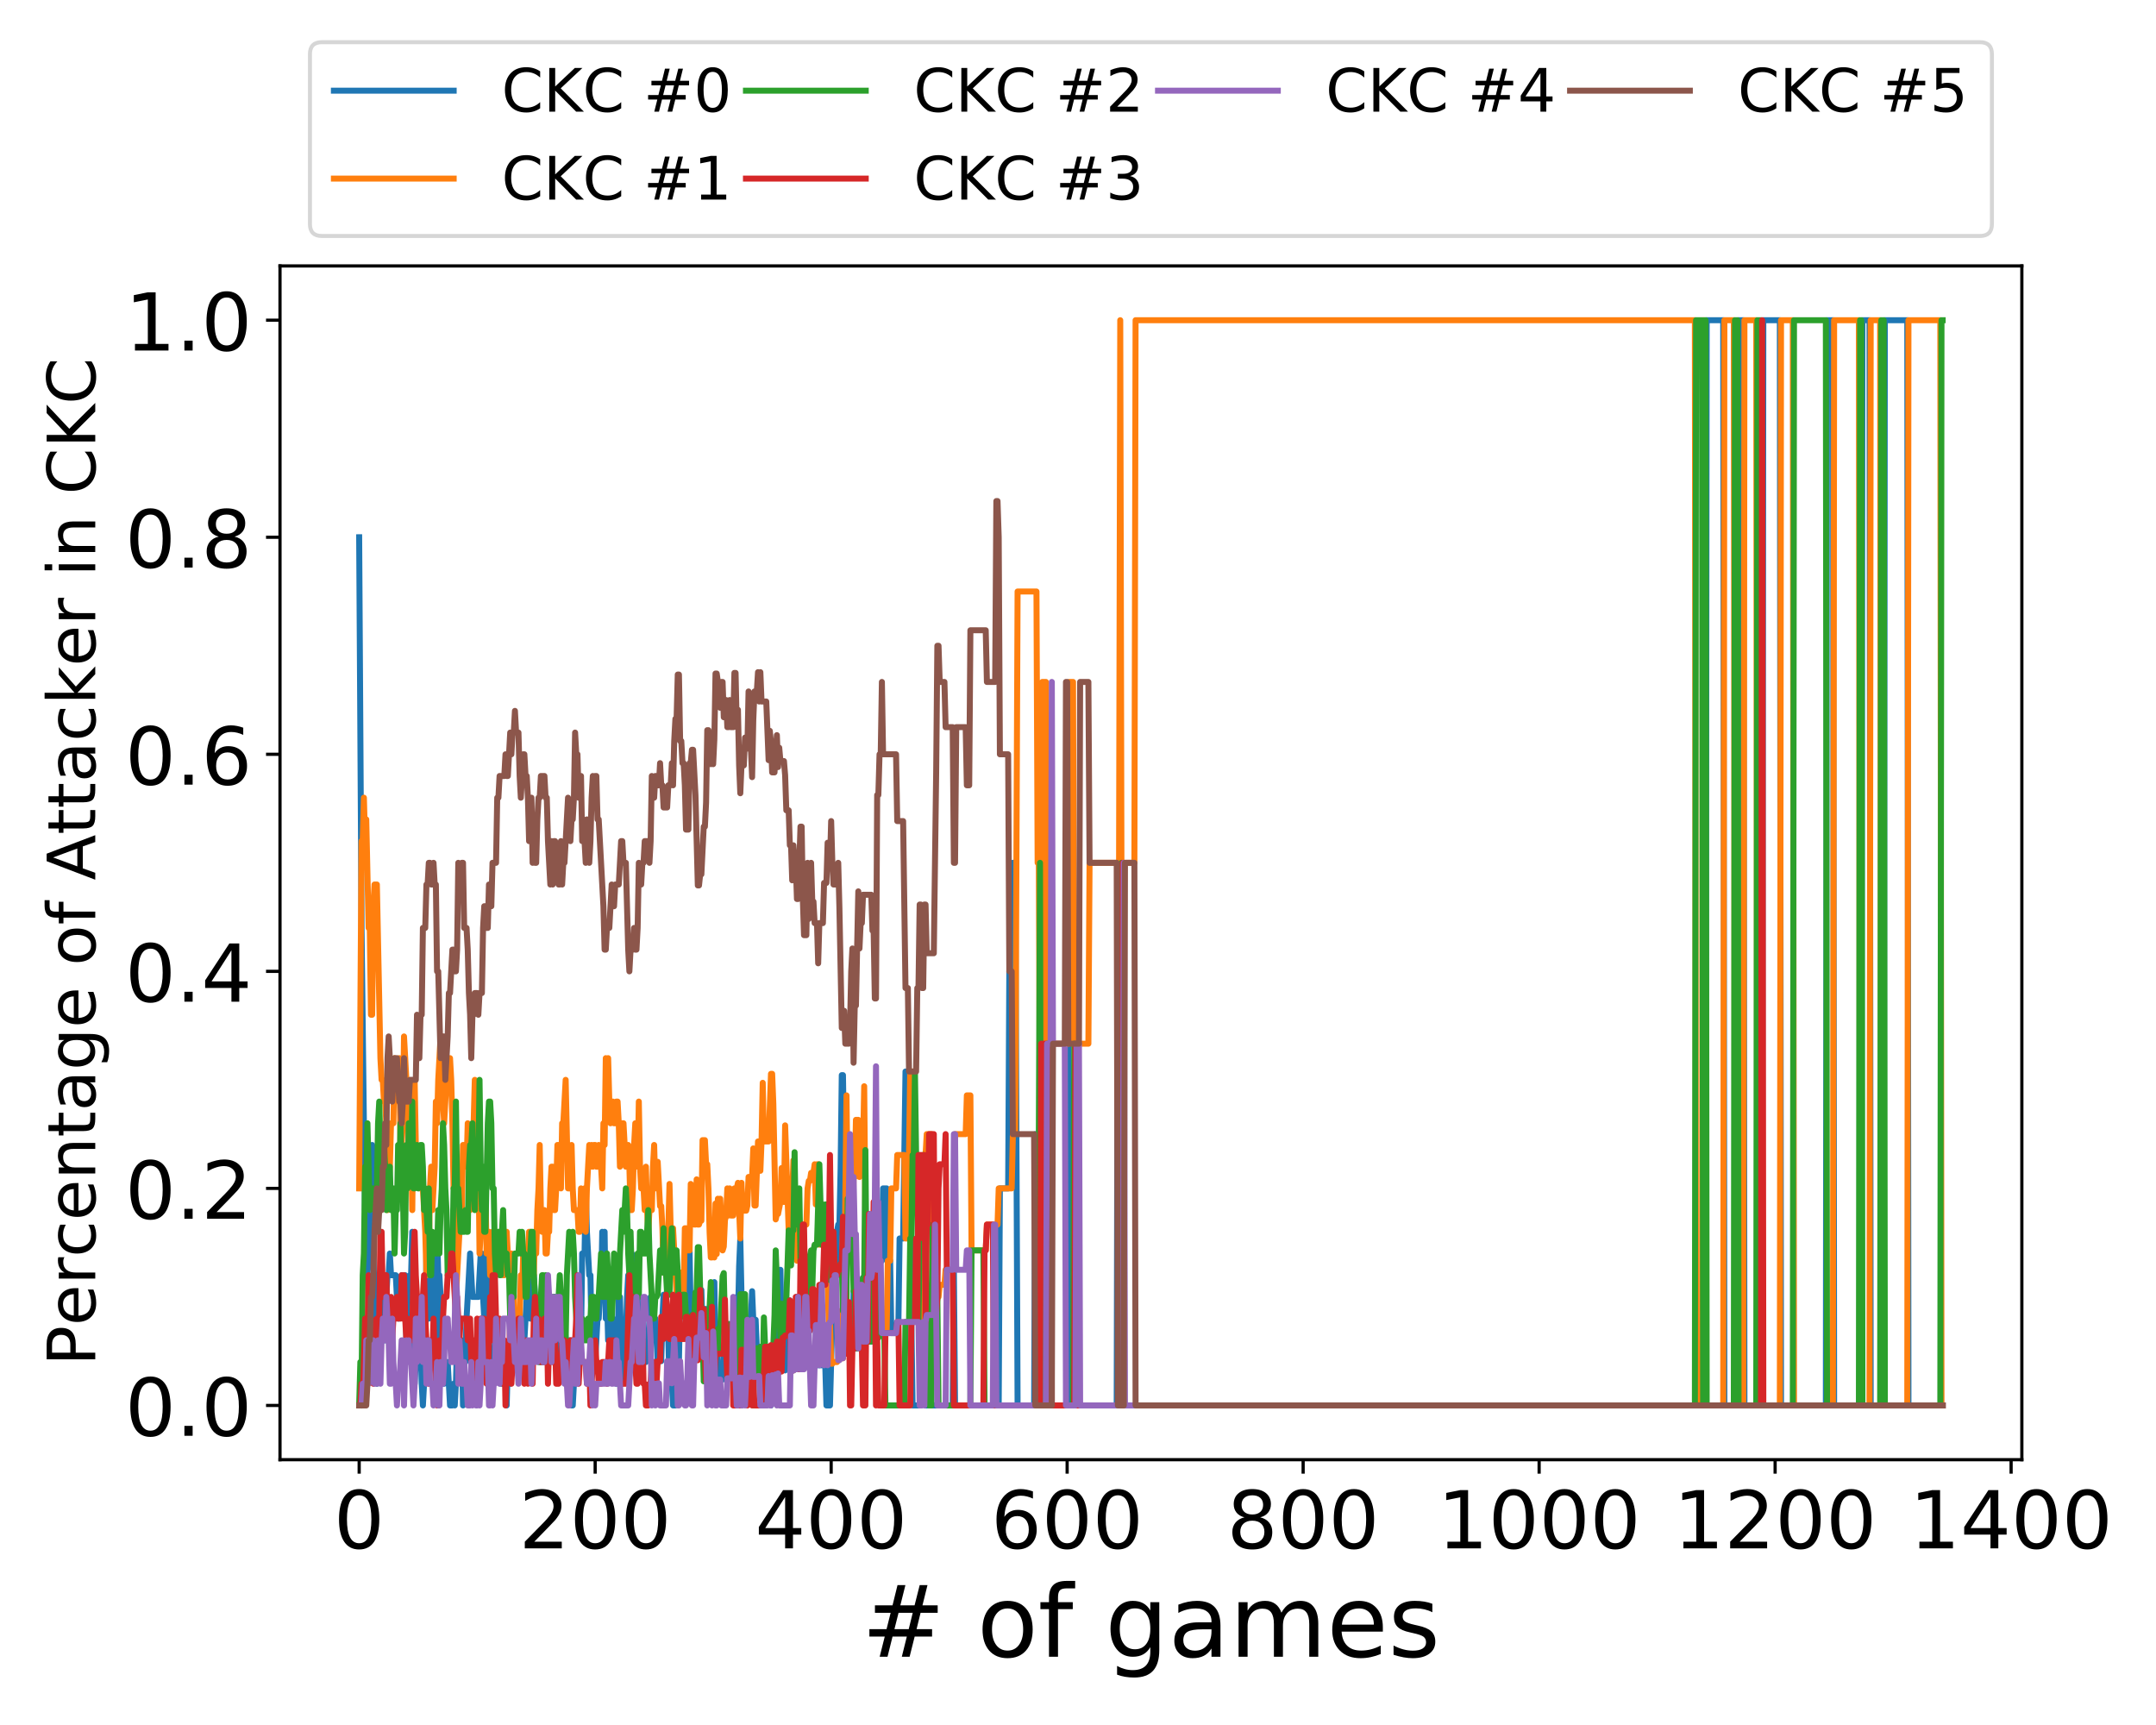 <?xml version="1.0" encoding="utf-8" standalone="no"?>
<!DOCTYPE svg PUBLIC "-//W3C//DTD SVG 1.1//EN"
  "http://www.w3.org/Graphics/SVG/1.1/DTD/svg11.dtd">
<!-- Created with matplotlib (https://matplotlib.org/) -->
<svg height="432pt" version="1.1" viewBox="0 0 540 432" width="540pt" xmlns="http://www.w3.org/2000/svg" xmlns:xlink="http://www.w3.org/1999/xlink">
 <defs>
  <style type="text/css">
*{stroke-linecap:butt;stroke-linejoin:round;}
  </style>
 </defs>
 <g id="figure_1">
  <g id="patch_1">
   <path d="M 0 432 
L 540 432 
L 540 0 
L 0 0 
z
" style="fill:#ffffff;"/>
  </g>
  <g id="axes_1">
   <g id="patch_2">
    <path d="M 70.13 365.56 
L 506.4 365.56 
L 506.4 66.6 
L 70.13 66.6 
z
" style="fill:#ffffff;"/>
   </g>
   <g id="matplotlib.axis_1">
    <g id="xtick_1">
     <g id="line2d_1">
      <defs>
       <path d="M 0 0 
L 0 3.5 
" id="me4ab817b7b" style="stroke:#000000;stroke-width:0.8;"/>
      </defs>
      <g>
       <use style="stroke:#000000;stroke-width:0.8;" x="89.96" xlink:href="#me4ab817b7b" y="365.56"/>
      </g>
     </g>
     <g id="text_1">
      <!-- 0 -->
      <defs>
       <path d="M 31.781 66.406 
Q 24.172 66.406 20.328 58.906 
Q 16.5 51.422 16.5 36.375 
Q 16.5 21.391 20.328 13.891 
Q 24.172 6.391 31.781 6.391 
Q 39.453 6.391 43.281 13.891 
Q 47.125 21.391 47.125 36.375 
Q 47.125 51.422 43.281 58.906 
Q 39.453 66.406 31.781 66.406 
z
M 31.781 74.219 
Q 44.047 74.219 50.516 64.516 
Q 56.984 54.828 56.984 36.375 
Q 56.984 17.969 50.516 8.266 
Q 44.047 -1.422 31.781 -1.422 
Q 19.531 -1.422 13.062 8.266 
Q 6.594 17.969 6.594 36.375 
Q 6.594 54.828 13.062 64.516 
Q 19.531 74.219 31.781 74.219 
z
" id="DejaVuSans-48"/>
      </defs>
      <g transform="translate(83.598 387.757)scale(0.2 -0.2)">
       <use xlink:href="#DejaVuSans-48"/>
      </g>
     </g>
    </g>
    <g id="xtick_2">
     <g id="line2d_2">
      <g>
       <use style="stroke:#000000;stroke-width:0.8;" x="149.068" xlink:href="#me4ab817b7b" y="365.56"/>
      </g>
     </g>
     <g id="text_2">
      <!-- 200 -->
      <defs>
       <path d="M 19.188 8.297 
L 53.609 8.297 
L 53.609 0 
L 7.328 0 
L 7.328 8.297 
Q 12.938 14.109 22.625 23.891 
Q 32.328 33.688 34.812 36.531 
Q 39.547 41.844 41.422 45.531 
Q 43.312 49.219 43.312 52.781 
Q 43.312 58.594 39.234 62.25 
Q 35.156 65.922 28.609 65.922 
Q 23.969 65.922 18.812 64.312 
Q 13.672 62.703 7.812 59.422 
L 7.812 69.391 
Q 13.766 71.781 18.938 73 
Q 24.125 74.219 28.422 74.219 
Q 39.75 74.219 46.484 68.547 
Q 53.219 62.891 53.219 53.422 
Q 53.219 48.922 51.531 44.891 
Q 49.859 40.875 45.406 35.406 
Q 44.188 33.984 37.641 27.219 
Q 31.109 20.453 19.188 8.297 
z
" id="DejaVuSans-50"/>
      </defs>
      <g transform="translate(129.98 387.757)scale(0.2 -0.2)">
       <use xlink:href="#DejaVuSans-50"/>
       <use x="63.623" xlink:href="#DejaVuSans-48"/>
       <use x="127.246" xlink:href="#DejaVuSans-48"/>
      </g>
     </g>
    </g>
    <g id="xtick_3">
     <g id="line2d_3">
      <g>
       <use style="stroke:#000000;stroke-width:0.8;" x="208.175" xlink:href="#me4ab817b7b" y="365.56"/>
      </g>
     </g>
     <g id="text_3">
      <!-- 400 -->
      <defs>
       <path d="M 37.797 64.312 
L 12.891 25.391 
L 37.797 25.391 
z
M 35.203 72.906 
L 47.609 72.906 
L 47.609 25.391 
L 58.016 25.391 
L 58.016 17.188 
L 47.609 17.188 
L 47.609 0 
L 37.797 0 
L 37.797 17.188 
L 4.891 17.188 
L 4.891 26.703 
z
" id="DejaVuSans-52"/>
      </defs>
      <g transform="translate(189.087 387.757)scale(0.2 -0.2)">
       <use xlink:href="#DejaVuSans-52"/>
       <use x="63.623" xlink:href="#DejaVuSans-48"/>
       <use x="127.246" xlink:href="#DejaVuSans-48"/>
      </g>
     </g>
    </g>
    <g id="xtick_4">
     <g id="line2d_4">
      <g>
       <use style="stroke:#000000;stroke-width:0.8;" x="267.282" xlink:href="#me4ab817b7b" y="365.56"/>
      </g>
     </g>
     <g id="text_4">
      <!-- 600 -->
      <defs>
       <path d="M 33.016 40.375 
Q 26.375 40.375 22.484 35.828 
Q 18.609 31.297 18.609 23.391 
Q 18.609 15.531 22.484 10.953 
Q 26.375 6.391 33.016 6.391 
Q 39.656 6.391 43.531 10.953 
Q 47.406 15.531 47.406 23.391 
Q 47.406 31.297 43.531 35.828 
Q 39.656 40.375 33.016 40.375 
z
M 52.594 71.297 
L 52.594 62.312 
Q 48.875 64.062 45.094 64.984 
Q 41.312 65.922 37.594 65.922 
Q 27.828 65.922 22.672 59.328 
Q 17.531 52.734 16.797 39.406 
Q 19.672 43.656 24.016 45.922 
Q 28.375 48.188 33.594 48.188 
Q 44.578 48.188 50.953 41.516 
Q 57.328 34.859 57.328 23.391 
Q 57.328 12.156 50.688 5.359 
Q 44.047 -1.422 33.016 -1.422 
Q 20.359 -1.422 13.672 8.266 
Q 6.984 17.969 6.984 36.375 
Q 6.984 53.656 15.188 63.938 
Q 23.391 74.219 37.203 74.219 
Q 40.922 74.219 44.703 73.484 
Q 48.484 72.75 52.594 71.297 
z
" id="DejaVuSans-54"/>
      </defs>
      <g transform="translate(248.194 387.757)scale(0.2 -0.2)">
       <use xlink:href="#DejaVuSans-54"/>
       <use x="63.623" xlink:href="#DejaVuSans-48"/>
       <use x="127.246" xlink:href="#DejaVuSans-48"/>
      </g>
     </g>
    </g>
    <g id="xtick_5">
     <g id="line2d_5">
      <g>
       <use style="stroke:#000000;stroke-width:0.8;" x="326.389" xlink:href="#me4ab817b7b" y="365.56"/>
      </g>
     </g>
     <g id="text_5">
      <!-- 800 -->
      <defs>
       <path d="M 31.781 34.625 
Q 24.75 34.625 20.719 30.859 
Q 16.703 27.094 16.703 20.516 
Q 16.703 13.922 20.719 10.156 
Q 24.75 6.391 31.781 6.391 
Q 38.812 6.391 42.859 10.172 
Q 46.922 13.969 46.922 20.516 
Q 46.922 27.094 42.891 30.859 
Q 38.875 34.625 31.781 34.625 
z
M 21.922 38.812 
Q 15.578 40.375 12.031 44.719 
Q 8.5 49.078 8.5 55.328 
Q 8.5 64.062 14.719 69.141 
Q 20.953 74.219 31.781 74.219 
Q 42.672 74.219 48.875 69.141 
Q 55.078 64.062 55.078 55.328 
Q 55.078 49.078 51.531 44.719 
Q 48 40.375 41.703 38.812 
Q 48.828 37.156 52.797 32.312 
Q 56.781 27.484 56.781 20.516 
Q 56.781 9.906 50.312 4.234 
Q 43.844 -1.422 31.781 -1.422 
Q 19.734 -1.422 13.25 4.234 
Q 6.781 9.906 6.781 20.516 
Q 6.781 27.484 10.781 32.312 
Q 14.797 37.156 21.922 38.812 
z
M 18.312 54.391 
Q 18.312 48.734 21.844 45.562 
Q 25.391 42.391 31.781 42.391 
Q 38.141 42.391 41.719 45.562 
Q 45.312 48.734 45.312 54.391 
Q 45.312 60.062 41.719 63.234 
Q 38.141 66.406 31.781 66.406 
Q 25.391 66.406 21.844 63.234 
Q 18.312 60.062 18.312 54.391 
z
" id="DejaVuSans-56"/>
      </defs>
      <g transform="translate(307.302 387.757)scale(0.2 -0.2)">
       <use xlink:href="#DejaVuSans-56"/>
       <use x="63.623" xlink:href="#DejaVuSans-48"/>
       <use x="127.246" xlink:href="#DejaVuSans-48"/>
      </g>
     </g>
    </g>
    <g id="xtick_6">
     <g id="line2d_6">
      <g>
       <use style="stroke:#000000;stroke-width:0.8;" x="385.496" xlink:href="#me4ab817b7b" y="365.56"/>
      </g>
     </g>
     <g id="text_6">
      <!-- 1000 -->
      <defs>
       <path d="M 12.406 8.297 
L 28.516 8.297 
L 28.516 63.922 
L 10.984 60.406 
L 10.984 69.391 
L 28.422 72.906 
L 38.281 72.906 
L 38.281 8.297 
L 54.391 8.297 
L 54.391 0 
L 12.406 0 
z
" id="DejaVuSans-49"/>
      </defs>
      <g transform="translate(360.046 387.757)scale(0.2 -0.2)">
       <use xlink:href="#DejaVuSans-49"/>
       <use x="63.623" xlink:href="#DejaVuSans-48"/>
       <use x="127.246" xlink:href="#DejaVuSans-48"/>
       <use x="190.869" xlink:href="#DejaVuSans-48"/>
      </g>
     </g>
    </g>
    <g id="xtick_7">
     <g id="line2d_7">
      <g>
       <use style="stroke:#000000;stroke-width:0.8;" x="444.603" xlink:href="#me4ab817b7b" y="365.56"/>
      </g>
     </g>
     <g id="text_7">
      <!-- 1200 -->
      <g transform="translate(419.153 387.757)scale(0.2 -0.2)">
       <use xlink:href="#DejaVuSans-49"/>
       <use x="63.623" xlink:href="#DejaVuSans-50"/>
       <use x="127.246" xlink:href="#DejaVuSans-48"/>
       <use x="190.869" xlink:href="#DejaVuSans-48"/>
      </g>
     </g>
    </g>
    <g id="xtick_8">
     <g id="line2d_8">
      <g>
       <use style="stroke:#000000;stroke-width:0.8;" x="503.71" xlink:href="#me4ab817b7b" y="365.56"/>
      </g>
     </g>
     <g id="text_8">
      <!-- 1400 -->
      <g transform="translate(478.26 387.757)scale(0.2 -0.2)">
       <use xlink:href="#DejaVuSans-49"/>
       <use x="63.623" xlink:href="#DejaVuSans-52"/>
       <use x="127.246" xlink:href="#DejaVuSans-48"/>
       <use x="190.869" xlink:href="#DejaVuSans-48"/>
      </g>
     </g>
    </g>
    <g id="text_9">
     <!-- # of games -->
     <defs>
      <path d="M 51.125 44 
L 36.922 44 
L 32.812 27.688 
L 47.125 27.688 
z
M 43.797 71.781 
L 38.719 51.516 
L 52.984 51.516 
L 58.109 71.781 
L 65.922 71.781 
L 60.891 51.516 
L 76.125 51.516 
L 76.125 44 
L 58.984 44 
L 54.984 27.688 
L 70.516 27.688 
L 70.516 20.219 
L 53.078 20.219 
L 48 0 
L 40.188 0 
L 45.219 20.219 
L 30.906 20.219 
L 25.875 0 
L 18.016 0 
L 23.094 20.219 
L 7.719 20.219 
L 7.719 27.688 
L 24.906 27.688 
L 29 44 
L 13.281 44 
L 13.281 51.516 
L 30.906 51.516 
L 35.891 71.781 
z
" id="DejaVuSans-35"/>
      <path id="DejaVuSans-32"/>
      <path d="M 30.609 48.391 
Q 23.391 48.391 19.188 42.75 
Q 14.984 37.109 14.984 27.297 
Q 14.984 17.484 19.156 11.844 
Q 23.344 6.203 30.609 6.203 
Q 37.797 6.203 41.984 11.859 
Q 46.188 17.531 46.188 27.297 
Q 46.188 37.016 41.984 42.703 
Q 37.797 48.391 30.609 48.391 
z
M 30.609 56 
Q 42.328 56 49.016 48.375 
Q 55.719 40.766 55.719 27.297 
Q 55.719 13.875 49.016 6.219 
Q 42.328 -1.422 30.609 -1.422 
Q 18.844 -1.422 12.172 6.219 
Q 5.516 13.875 5.516 27.297 
Q 5.516 40.766 12.172 48.375 
Q 18.844 56 30.609 56 
z
" id="DejaVuSans-111"/>
      <path d="M 37.109 75.984 
L 37.109 68.5 
L 28.516 68.5 
Q 23.688 68.5 21.797 66.547 
Q 19.922 64.594 19.922 59.516 
L 19.922 54.688 
L 34.719 54.688 
L 34.719 47.703 
L 19.922 47.703 
L 19.922 0 
L 10.891 0 
L 10.891 47.703 
L 2.297 47.703 
L 2.297 54.688 
L 10.891 54.688 
L 10.891 58.5 
Q 10.891 67.625 15.141 71.797 
Q 19.391 75.984 28.609 75.984 
z
" id="DejaVuSans-102"/>
      <path d="M 45.406 27.984 
Q 45.406 37.75 41.375 43.109 
Q 37.359 48.484 30.078 48.484 
Q 22.859 48.484 18.828 43.109 
Q 14.797 37.75 14.797 27.984 
Q 14.797 18.266 18.828 12.891 
Q 22.859 7.516 30.078 7.516 
Q 37.359 7.516 41.375 12.891 
Q 45.406 18.266 45.406 27.984 
z
M 54.391 6.781 
Q 54.391 -7.172 48.188 -13.984 
Q 42 -20.797 29.203 -20.797 
Q 24.469 -20.797 20.266 -20.094 
Q 16.062 -19.391 12.109 -17.922 
L 12.109 -9.188 
Q 16.062 -11.328 19.922 -12.344 
Q 23.781 -13.375 27.781 -13.375 
Q 36.625 -13.375 41.016 -8.766 
Q 45.406 -4.156 45.406 5.172 
L 45.406 9.625 
Q 42.625 4.781 38.281 2.391 
Q 33.938 0 27.875 0 
Q 17.828 0 11.672 7.656 
Q 5.516 15.328 5.516 27.984 
Q 5.516 40.672 11.672 48.328 
Q 17.828 56 27.875 56 
Q 33.938 56 38.281 53.609 
Q 42.625 51.219 45.406 46.391 
L 45.406 54.688 
L 54.391 54.688 
z
" id="DejaVuSans-103"/>
      <path d="M 34.281 27.484 
Q 23.391 27.484 19.188 25 
Q 14.984 22.516 14.984 16.5 
Q 14.984 11.719 18.141 8.906 
Q 21.297 6.109 26.703 6.109 
Q 34.188 6.109 38.703 11.406 
Q 43.219 16.703 43.219 25.484 
L 43.219 27.484 
z
M 52.203 31.203 
L 52.203 0 
L 43.219 0 
L 43.219 8.297 
Q 40.141 3.328 35.547 0.953 
Q 30.953 -1.422 24.312 -1.422 
Q 15.922 -1.422 10.953 3.297 
Q 6 8.016 6 15.922 
Q 6 25.141 12.172 29.828 
Q 18.359 34.516 30.609 34.516 
L 43.219 34.516 
L 43.219 35.406 
Q 43.219 41.609 39.141 45 
Q 35.062 48.391 27.688 48.391 
Q 23 48.391 18.547 47.266 
Q 14.109 46.141 10.016 43.891 
L 10.016 52.203 
Q 14.938 54.109 19.578 55.047 
Q 24.219 56 28.609 56 
Q 40.484 56 46.344 49.844 
Q 52.203 43.703 52.203 31.203 
z
" id="DejaVuSans-97"/>
      <path d="M 52 44.188 
Q 55.375 50.25 60.062 53.125 
Q 64.75 56 71.094 56 
Q 79.641 56 84.281 50.016 
Q 88.922 44.047 88.922 33.016 
L 88.922 0 
L 79.891 0 
L 79.891 32.719 
Q 79.891 40.578 77.094 44.375 
Q 74.312 48.188 68.609 48.188 
Q 61.625 48.188 57.562 43.547 
Q 53.516 38.922 53.516 30.906 
L 53.516 0 
L 44.484 0 
L 44.484 32.719 
Q 44.484 40.625 41.703 44.406 
Q 38.922 48.188 33.109 48.188 
Q 26.219 48.188 22.156 43.531 
Q 18.109 38.875 18.109 30.906 
L 18.109 0 
L 9.078 0 
L 9.078 54.688 
L 18.109 54.688 
L 18.109 46.188 
Q 21.188 51.219 25.484 53.609 
Q 29.781 56 35.688 56 
Q 41.656 56 45.828 52.969 
Q 50 49.953 52 44.188 
z
" id="DejaVuSans-109"/>
      <path d="M 56.203 29.594 
L 56.203 25.203 
L 14.891 25.203 
Q 15.484 15.922 20.484 11.062 
Q 25.484 6.203 34.422 6.203 
Q 39.594 6.203 44.453 7.469 
Q 49.312 8.734 54.109 11.281 
L 54.109 2.781 
Q 49.266 0.734 44.188 -0.344 
Q 39.109 -1.422 33.891 -1.422 
Q 20.797 -1.422 13.156 6.188 
Q 5.516 13.812 5.516 26.812 
Q 5.516 40.234 12.766 48.109 
Q 20.016 56 32.328 56 
Q 43.359 56 49.781 48.891 
Q 56.203 41.797 56.203 29.594 
z
M 47.219 32.234 
Q 47.125 39.594 43.094 43.984 
Q 39.062 48.391 32.422 48.391 
Q 24.906 48.391 20.391 44.141 
Q 15.875 39.891 15.188 32.172 
z
" id="DejaVuSans-101"/>
      <path d="M 44.281 53.078 
L 44.281 44.578 
Q 40.484 46.531 36.375 47.5 
Q 32.281 48.484 27.875 48.484 
Q 21.188 48.484 17.844 46.438 
Q 14.5 44.391 14.5 40.281 
Q 14.5 37.156 16.891 35.375 
Q 19.281 33.594 26.516 31.984 
L 29.594 31.297 
Q 39.156 29.25 43.188 25.516 
Q 47.219 21.781 47.219 15.094 
Q 47.219 7.469 41.188 3.016 
Q 35.156 -1.422 24.609 -1.422 
Q 20.219 -1.422 15.453 -0.562 
Q 10.688 0.297 5.422 2 
L 5.422 11.281 
Q 10.406 8.688 15.234 7.391 
Q 20.062 6.109 24.812 6.109 
Q 31.156 6.109 34.562 8.281 
Q 37.984 10.453 37.984 14.406 
Q 37.984 18.062 35.516 20.016 
Q 33.062 21.969 24.703 23.781 
L 21.578 24.516 
Q 13.234 26.266 9.516 29.906 
Q 5.812 33.547 5.812 39.891 
Q 5.812 47.609 11.281 51.797 
Q 16.75 56 26.812 56 
Q 31.781 56 36.172 55.266 
Q 40.578 54.547 44.281 53.078 
z
" id="DejaVuSans-115"/>
     </defs>
     <g transform="translate(215.822 414.912)scale(0.25 -0.25)">
      <use xlink:href="#DejaVuSans-35"/>
      <use x="83.789" xlink:href="#DejaVuSans-32"/>
      <use x="115.576" xlink:href="#DejaVuSans-111"/>
      <use x="176.758" xlink:href="#DejaVuSans-102"/>
      <use x="211.963" xlink:href="#DejaVuSans-32"/>
      <use x="243.75" xlink:href="#DejaVuSans-103"/>
      <use x="307.227" xlink:href="#DejaVuSans-97"/>
      <use x="368.506" xlink:href="#DejaVuSans-109"/>
      <use x="465.918" xlink:href="#DejaVuSans-101"/>
      <use x="527.441" xlink:href="#DejaVuSans-115"/>
     </g>
    </g>
   </g>
   <g id="matplotlib.axis_2">
    <g id="ytick_1">
     <g id="line2d_9">
      <defs>
       <path d="M 0 0 
L -3.5 0 
" id="m85680fc7b5" style="stroke:#000000;stroke-width:0.8;"/>
      </defs>
      <g>
       <use style="stroke:#000000;stroke-width:0.8;" x="70.13" xlink:href="#m85680fc7b5" y="351.971"/>
      </g>
     </g>
     <g id="text_10">
      <!-- 0.0 -->
      <defs>
       <path d="M 10.688 12.406 
L 21 12.406 
L 21 0 
L 10.688 0 
z
" id="DejaVuSans-46"/>
      </defs>
      <g transform="translate(31.324 359.569)scale(0.2 -0.2)">
       <use xlink:href="#DejaVuSans-48"/>
       <use x="63.623" xlink:href="#DejaVuSans-46"/>
       <use x="95.41" xlink:href="#DejaVuSans-48"/>
      </g>
     </g>
    </g>
    <g id="ytick_2">
     <g id="line2d_10">
      <g>
       <use style="stroke:#000000;stroke-width:0.8;" x="70.13" xlink:href="#m85680fc7b5" y="297.615"/>
      </g>
     </g>
     <g id="text_11">
      <!-- 0.2 -->
      <g transform="translate(31.324 305.213)scale(0.2 -0.2)">
       <use xlink:href="#DejaVuSans-48"/>
       <use x="63.623" xlink:href="#DejaVuSans-46"/>
       <use x="95.41" xlink:href="#DejaVuSans-50"/>
      </g>
     </g>
    </g>
    <g id="ytick_3">
     <g id="line2d_11">
      <g>
       <use style="stroke:#000000;stroke-width:0.8;" x="70.13" xlink:href="#m85680fc7b5" y="243.258"/>
      </g>
     </g>
     <g id="text_12">
      <!-- 0.4 -->
      <g transform="translate(31.324 250.857)scale(0.2 -0.2)">
       <use xlink:href="#DejaVuSans-48"/>
       <use x="63.623" xlink:href="#DejaVuSans-46"/>
       <use x="95.41" xlink:href="#DejaVuSans-52"/>
      </g>
     </g>
    </g>
    <g id="ytick_4">
     <g id="line2d_12">
      <g>
       <use style="stroke:#000000;stroke-width:0.8;" x="70.13" xlink:href="#m85680fc7b5" y="188.902"/>
      </g>
     </g>
     <g id="text_13">
      <!-- 0.6 -->
      <g transform="translate(31.324 196.5)scale(0.2 -0.2)">
       <use xlink:href="#DejaVuSans-48"/>
       <use x="63.623" xlink:href="#DejaVuSans-46"/>
       <use x="95.41" xlink:href="#DejaVuSans-54"/>
      </g>
     </g>
    </g>
    <g id="ytick_5">
     <g id="line2d_13">
      <g>
       <use style="stroke:#000000;stroke-width:0.8;" x="70.13" xlink:href="#m85680fc7b5" y="134.545"/>
      </g>
     </g>
     <g id="text_14">
      <!-- 0.8 -->
      <g transform="translate(31.324 142.144)scale(0.2 -0.2)">
       <use xlink:href="#DejaVuSans-48"/>
       <use x="63.623" xlink:href="#DejaVuSans-46"/>
       <use x="95.41" xlink:href="#DejaVuSans-56"/>
      </g>
     </g>
    </g>
    <g id="ytick_6">
     <g id="line2d_14">
      <g>
       <use style="stroke:#000000;stroke-width:0.8;" x="70.13" xlink:href="#m85680fc7b5" y="80.189"/>
      </g>
     </g>
     <g id="text_15">
      <!-- 1.0 -->
      <g transform="translate(31.324 87.788)scale(0.2 -0.2)">
       <use xlink:href="#DejaVuSans-49"/>
       <use x="63.623" xlink:href="#DejaVuSans-46"/>
       <use x="95.41" xlink:href="#DejaVuSans-48"/>
      </g>
     </g>
    </g>
    <g id="text_16">
     <!-- Percentage of Attacker in CKC -->
     <defs>
      <path d="M 19.672 64.797 
L 19.672 37.406 
L 32.078 37.406 
Q 38.969 37.406 42.719 40.969 
Q 46.484 44.531 46.484 51.125 
Q 46.484 57.672 42.719 61.234 
Q 38.969 64.797 32.078 64.797 
z
M 9.812 72.906 
L 32.078 72.906 
Q 44.344 72.906 50.609 67.359 
Q 56.891 61.812 56.891 51.125 
Q 56.891 40.328 50.609 34.812 
Q 44.344 29.297 32.078 29.297 
L 19.672 29.297 
L 19.672 0 
L 9.812 0 
z
" id="DejaVuSans-80"/>
      <path d="M 41.109 46.297 
Q 39.594 47.172 37.812 47.578 
Q 36.031 48 33.891 48 
Q 26.266 48 22.188 43.047 
Q 18.109 38.094 18.109 28.812 
L 18.109 0 
L 9.078 0 
L 9.078 54.688 
L 18.109 54.688 
L 18.109 46.188 
Q 20.953 51.172 25.484 53.578 
Q 30.031 56 36.531 56 
Q 37.453 56 38.578 55.875 
Q 39.703 55.766 41.062 55.516 
z
" id="DejaVuSans-114"/>
      <path d="M 48.781 52.594 
L 48.781 44.188 
Q 44.969 46.297 41.141 47.344 
Q 37.312 48.391 33.406 48.391 
Q 24.656 48.391 19.812 42.844 
Q 14.984 37.312 14.984 27.297 
Q 14.984 17.281 19.812 11.734 
Q 24.656 6.203 33.406 6.203 
Q 37.312 6.203 41.141 7.25 
Q 44.969 8.297 48.781 10.406 
L 48.781 2.094 
Q 45.016 0.344 40.984 -0.531 
Q 36.969 -1.422 32.422 -1.422 
Q 20.062 -1.422 12.781 6.344 
Q 5.516 14.109 5.516 27.297 
Q 5.516 40.672 12.859 48.328 
Q 20.219 56 33.016 56 
Q 37.156 56 41.109 55.141 
Q 45.062 54.297 48.781 52.594 
z
" id="DejaVuSans-99"/>
      <path d="M 54.891 33.016 
L 54.891 0 
L 45.906 0 
L 45.906 32.719 
Q 45.906 40.484 42.875 44.328 
Q 39.844 48.188 33.797 48.188 
Q 26.516 48.188 22.312 43.547 
Q 18.109 38.922 18.109 30.906 
L 18.109 0 
L 9.078 0 
L 9.078 54.688 
L 18.109 54.688 
L 18.109 46.188 
Q 21.344 51.125 25.703 53.562 
Q 30.078 56 35.797 56 
Q 45.219 56 50.047 50.172 
Q 54.891 44.344 54.891 33.016 
z
" id="DejaVuSans-110"/>
      <path d="M 18.312 70.219 
L 18.312 54.688 
L 36.812 54.688 
L 36.812 47.703 
L 18.312 47.703 
L 18.312 18.016 
Q 18.312 11.328 20.141 9.422 
Q 21.969 7.516 27.594 7.516 
L 36.812 7.516 
L 36.812 0 
L 27.594 0 
Q 17.188 0 13.234 3.875 
Q 9.281 7.766 9.281 18.016 
L 9.281 47.703 
L 2.688 47.703 
L 2.688 54.688 
L 9.281 54.688 
L 9.281 70.219 
z
" id="DejaVuSans-116"/>
      <path d="M 34.188 63.188 
L 20.797 26.906 
L 47.609 26.906 
z
M 28.609 72.906 
L 39.797 72.906 
L 67.578 0 
L 57.328 0 
L 50.688 18.703 
L 17.828 18.703 
L 11.188 0 
L 0.781 0 
z
" id="DejaVuSans-65"/>
      <path d="M 9.078 75.984 
L 18.109 75.984 
L 18.109 31.109 
L 44.922 54.688 
L 56.391 54.688 
L 27.391 29.109 
L 57.625 0 
L 45.906 0 
L 18.109 26.703 
L 18.109 0 
L 9.078 0 
z
" id="DejaVuSans-107"/>
      <path d="M 9.422 54.688 
L 18.406 54.688 
L 18.406 0 
L 9.422 0 
z
M 9.422 75.984 
L 18.406 75.984 
L 18.406 64.594 
L 9.422 64.594 
z
" id="DejaVuSans-105"/>
      <path d="M 64.406 67.281 
L 64.406 56.891 
Q 59.422 61.531 53.781 63.812 
Q 48.141 66.109 41.797 66.109 
Q 29.297 66.109 22.656 58.469 
Q 16.016 50.828 16.016 36.375 
Q 16.016 21.969 22.656 14.328 
Q 29.297 6.688 41.797 6.688 
Q 48.141 6.688 53.781 8.984 
Q 59.422 11.281 64.406 15.922 
L 64.406 5.609 
Q 59.234 2.094 53.438 0.328 
Q 47.656 -1.422 41.219 -1.422 
Q 24.656 -1.422 15.125 8.703 
Q 5.609 18.844 5.609 36.375 
Q 5.609 53.953 15.125 64.078 
Q 24.656 74.219 41.219 74.219 
Q 47.75 74.219 53.531 72.484 
Q 59.328 70.75 64.406 67.281 
z
" id="DejaVuSans-67"/>
      <path d="M 9.812 72.906 
L 19.672 72.906 
L 19.672 42.094 
L 52.391 72.906 
L 65.094 72.906 
L 28.906 38.922 
L 67.672 0 
L 54.688 0 
L 19.672 35.109 
L 19.672 0 
L 9.812 0 
z
" id="DejaVuSans-75"/>
     </defs>
     <g transform="translate(23.858 342.05)rotate(-90)scale(0.167 -0.167)">
      <use xlink:href="#DejaVuSans-80"/>
      <use x="60.256" xlink:href="#DejaVuSans-101"/>
      <use x="121.779" xlink:href="#DejaVuSans-114"/>
      <use x="162.861" xlink:href="#DejaVuSans-99"/>
      <use x="217.842" xlink:href="#DejaVuSans-101"/>
      <use x="279.365" xlink:href="#DejaVuSans-110"/>
      <use x="342.744" xlink:href="#DejaVuSans-116"/>
      <use x="381.953" xlink:href="#DejaVuSans-97"/>
      <use x="443.232" xlink:href="#DejaVuSans-103"/>
      <use x="506.709" xlink:href="#DejaVuSans-101"/>
      <use x="568.232" xlink:href="#DejaVuSans-32"/>
      <use x="600.02" xlink:href="#DejaVuSans-111"/>
      <use x="661.201" xlink:href="#DejaVuSans-102"/>
      <use x="696.406" xlink:href="#DejaVuSans-32"/>
      <use x="728.193" xlink:href="#DejaVuSans-65"/>
      <use x="796.586" xlink:href="#DejaVuSans-116"/>
      <use x="835.795" xlink:href="#DejaVuSans-116"/>
      <use x="875.004" xlink:href="#DejaVuSans-97"/>
      <use x="936.283" xlink:href="#DejaVuSans-99"/>
      <use x="991.264" xlink:href="#DejaVuSans-107"/>
      <use x="1049.127" xlink:href="#DejaVuSans-101"/>
      <use x="1110.65" xlink:href="#DejaVuSans-114"/>
      <use x="1151.764" xlink:href="#DejaVuSans-32"/>
      <use x="1183.551" xlink:href="#DejaVuSans-105"/>
      <use x="1211.334" xlink:href="#DejaVuSans-110"/>
      <use x="1274.713" xlink:href="#DejaVuSans-32"/>
      <use x="1306.5" xlink:href="#DejaVuSans-67"/>
      <use x="1376.324" xlink:href="#DejaVuSans-75"/>
      <use x="1441.822" xlink:href="#DejaVuSans-67"/>
     </g>
    </g>
   </g>
   <g id="line2d_15">
    <path clip-path="url(#pfc4eddb0cd)" d="M 89.96 134.545 
L 90.552 232.387 
L 91.143 281.308 
L 91.438 303.05 
L 91.734 303.05 
L 92.029 319.357 
L 92.325 313.921 
L 92.62 297.615 
L 93.211 286.743 
L 93.507 313.921 
L 93.802 324.793 
L 94.098 330.228 
L 94.393 346.535 
L 94.689 341.1 
L 94.985 341.1 
L 95.28 335.664 
L 95.576 324.793 
L 96.167 335.664 
L 96.462 335.664 
L 96.758 324.793 
L 97.053 319.357 
L 97.349 319.357 
L 97.644 313.921 
L 97.94 319.357 
L 99.122 319.357 
L 99.713 330.228 
L 100.009 330.228 
L 100.6 319.357 
L 100.895 319.357 
L 101.191 330.228 
L 101.486 319.357 
L 101.782 335.664 
L 102.077 324.793 
L 102.373 324.793 
L 102.668 319.357 
L 102.964 319.357 
L 103.26 308.486 
L 103.851 346.535 
L 104.146 341.1 
L 104.442 341.1 
L 104.737 330.228 
L 105.033 324.793 
L 105.624 346.535 
L 105.919 351.971 
L 106.215 346.535 
L 106.51 335.664 
L 106.806 313.921 
L 107.102 319.357 
L 107.397 330.228 
L 107.693 324.793 
L 107.988 324.793 
L 108.284 319.357 
L 108.579 330.228 
L 108.875 324.793 
L 109.17 335.664 
L 109.466 308.486 
L 109.761 319.357 
L 110.057 319.357 
L 110.352 324.793 
L 110.943 346.535 
L 111.239 346.535 
L 111.535 341.1 
L 112.126 341.1 
L 112.717 351.971 
L 113.308 351.971 
L 113.603 346.535 
L 113.899 351.971 
L 114.194 346.535 
L 114.49 335.664 
L 115.672 335.664 
L 115.968 351.971 
L 116.263 341.1 
L 116.559 341.1 
L 116.854 330.228 
L 117.741 313.921 
L 118.332 324.793 
L 119.81 324.793 
L 120.401 313.921 
L 120.696 313.921 
L 120.992 324.793 
L 121.287 330.228 
L 121.583 324.793 
L 121.878 313.921 
L 122.469 346.535 
L 122.765 341.1 
L 123.06 341.1 
L 123.356 346.535 
L 123.947 335.664 
L 124.834 335.664 
L 125.425 346.535 
L 126.311 346.535 
L 126.607 341.1 
L 126.902 351.971 
L 127.198 341.1 
L 127.493 341.1 
L 127.789 346.535 
L 128.085 341.1 
L 128.38 341.1 
L 128.971 330.228 
L 130.153 330.228 
L 130.744 341.1 
L 131.04 341.1 
L 131.927 324.793 
L 132.518 324.793 
L 132.813 330.228 
L 133.109 330.228 
L 133.404 319.357 
L 133.7 319.357 
L 133.995 324.793 
L 134.291 324.793 
L 135.177 341.1 
L 136.36 341.1 
L 136.951 330.228 
L 137.246 330.228 
L 137.542 324.793 
L 138.133 335.664 
L 138.428 324.793 
L 138.724 330.228 
L 139.019 324.793 
L 139.315 324.793 
L 140.202 341.1 
L 140.497 330.228 
L 140.793 335.664 
L 141.088 330.228 
L 141.384 330.228 
L 141.679 335.664 
L 142.861 335.664 
L 143.157 351.971 
L 143.452 351.971 
L 143.748 346.535 
L 144.043 346.535 
L 144.339 341.1 
L 144.635 341.1 
L 144.93 335.664 
L 145.521 335.664 
L 145.817 313.921 
L 146.408 313.921 
L 146.703 297.615 
L 146.999 308.486 
L 147.59 319.357 
L 147.885 319.357 
L 148.181 335.664 
L 148.477 335.664 
L 148.772 341.1 
L 149.068 341.1 
L 149.659 330.228 
L 149.954 330.228 
L 150.25 324.793 
L 150.545 324.793 
L 150.841 308.486 
L 151.136 319.357 
L 151.432 308.486 
L 151.727 330.228 
L 152.023 324.793 
L 152.318 335.664 
L 152.614 335.664 
L 152.91 324.793 
L 153.205 330.228 
L 153.501 330.228 
L 153.796 335.664 
L 154.092 335.664 
L 154.387 346.535 
L 154.978 324.793 
L 155.274 324.793 
L 155.865 346.535 
L 156.16 335.664 
L 156.752 335.664 
L 157.047 324.793 
L 157.343 319.357 
L 157.934 319.357 
L 158.229 313.921 
L 158.82 324.793 
L 159.116 319.357 
L 159.411 324.793 
L 159.707 324.793 
L 160.002 341.1 
L 160.298 335.664 
L 160.593 341.1 
L 161.776 341.1 
L 162.071 335.664 
L 162.367 335.664 
L 162.958 324.793 
L 163.253 324.793 
L 163.844 335.664 
L 164.14 330.228 
L 164.731 340.878 
L 165.618 340.878 
L 165.913 329.785 
L 166.209 324.238 
L 166.8 324.238 
L 167.391 335.331 
L 167.686 346.424 
L 168.277 346.424 
L 168.573 351.971 
L 169.164 351.971 
L 169.755 340.878 
L 170.051 340.878 
L 170.346 324.238 
L 170.642 324.238 
L 170.937 318.692 
L 171.233 318.692 
L 171.528 324.238 
L 171.824 313.145 
L 172.71 313.145 
L 173.006 329.785 
L 173.302 329.322 
L 173.597 340.647 
L 173.893 334.985 
L 174.484 334.985 
L 174.779 323.66 
L 175.37 334.623 
L 175.666 323.058 
L 175.961 333.852 
L 176.257 333.852 
L 176.552 327.813 
L 176.848 327.813 
L 177.439 339.892 
L 177.735 339.617 
L 178.03 327.263 
L 178.621 327.263 
L 178.917 321.087 
L 179.212 339.33 
L 179.508 333.009 
L 179.803 345.5 
L 180.985 345.5 
L 181.281 338.713 
L 181.577 345.342 
L 181.872 331.587 
L 182.463 331.587 
L 182.759 345.176 
L 183.35 331.587 
L 184.236 331.587 
L 184.532 324.793 
L 184.827 331.065 
L 185.123 317.127 
L 185.418 310.158 
L 185.714 324.096 
L 186.01 331.065 
L 186.305 324.096 
L 186.601 331.065 
L 186.896 331.065 
L 187.192 330.514 
L 187.487 337.667 
L 187.783 337.667 
L 188.374 323.362 
L 188.669 330.514 
L 189.26 330.514 
L 189.852 344.625 
L 190.147 337.28 
L 190.738 337.28 
L 191.034 351.971 
L 191.92 351.971 
L 192.511 337.28 
L 193.102 351.971 
L 193.398 344.421 
L 193.989 344.421 
L 194.58 343.977 
L 195.467 317.998 
L 195.762 334.985 
L 196.353 334.985 
L 196.649 343.204 
L 196.944 334.437 
L 197.535 334.437 
L 197.831 325.669 
L 198.127 334.437 
L 198.422 334.437 
L 198.718 343.204 
L 199.013 342.912 
L 199.309 342.912 
L 199.604 324.793 
L 199.9 333.852 
L 200.195 333.852 
L 200.491 342.912 
L 200.786 342.912 
L 201.377 324.793 
L 201.968 324.793 
L 202.264 333.852 
L 202.56 323.856 
L 202.855 333.227 
L 203.151 332.558 
L 203.446 322.851 
L 203.742 332.558 
L 204.037 331.839 
L 204.333 331.839 
L 204.628 341.905 
L 206.697 341.905 
L 206.993 351.971 
L 207.879 351.971 
L 208.766 319.357 
L 209.357 319.357 
L 209.652 308.486 
L 209.948 306.674 
L 210.243 306.674 
L 210.539 292.888 
L 210.835 269.255 
L 211.13 269.255 
L 212.017 326.087 
L 212.312 326.087 
L 212.608 339.029 
L 212.903 338.382 
L 213.199 338.382 
L 213.494 337.667 
L 213.79 323.362 
L 214.085 323.362 
L 214.381 337.667 
L 214.972 337.667 
L 215.268 323.362 
L 215.563 336.872 
L 215.859 336.872 
L 216.154 319.997 
L 216.45 335.984 
L 218.223 335.984 
L 218.518 334.985 
L 218.814 334.985 
L 219.11 317.998 
L 219.996 317.998 
L 220.292 315.733 
L 220.883 315.733 
L 221.178 297.615 
L 222.065 297.615 
L 222.36 315.733 
L 222.952 315.733 
L 223.247 333.852 
L 224.429 333.852 
L 224.725 331.065 
L 225.02 331.065 
L 225.316 310.158 
L 226.202 310.158 
L 226.793 268.346 
L 227.68 268.346 
L 227.976 310.158 
L 228.567 351.971 
L 230.635 351.971 
L 230.931 331.065 
L 231.522 331.065 
L 231.818 351.971 
L 238.615 351.971 
L 238.91 317.998 
L 239.206 351.971 
L 250.141 351.971 
L 250.436 297.615 
L 252.505 297.615 
L 252.801 243.258 
L 253.392 243.258 
L 253.687 216.08 
L 254.278 216.08 
L 254.869 351.971 
L 259.007 351.971 
L 259.302 284.025 
L 260.485 284.025 
L 260.78 261.377 
L 261.076 351.971 
L 267.282 351.971 
L 267.577 261.377 
L 267.873 351.971 
L 279.694 351.971 
L 279.99 216.08 
L 280.285 216.08 
L 280.581 351.971 
L 427.167 351.971 
L 427.462 80.189 
L 431.6 80.189 
L 431.895 351.971 
L 435.146 351.971 
L 435.442 80.189 
L 436.624 80.189 
L 436.919 351.971 
L 441.352 351.971 
L 441.648 80.189 
L 445.785 80.189 
L 446.081 351.971 
L 457.311 351.971 
L 457.607 80.189 
L 459.085 80.189 
L 459.38 351.971 
L 466.177 351.971 
L 466.473 80.189 
L 468.246 80.189 
L 468.542 351.971 
L 471.793 351.971 
L 472.088 80.189 
L 477.703 80.189 
L 477.999 351.971 
L 486.569 351.971 
L 486.569 351.971 
" style="fill:none;stroke:#1f77b4;stroke-linecap:square;stroke-width:1.5;"/>
   </g>
   <g id="line2d_16">
    <path clip-path="url(#pfc4eddb0cd)" d="M 89.96 297.615 
L 90.552 210.644 
L 90.847 210.644 
L 91.143 199.773 
L 91.438 210.644 
L 91.734 205.209 
L 92.325 232.387 
L 92.62 232.387 
L 92.916 254.129 
L 93.211 254.129 
L 93.507 226.951 
L 93.802 221.516 
L 94.393 221.516 
L 95.28 265.001 
L 95.576 270.436 
L 95.871 270.436 
L 96.167 275.872 
L 96.462 275.872 
L 96.758 281.308 
L 97.053 303.05 
L 97.644 292.179 
L 97.94 281.308 
L 98.531 281.308 
L 98.827 265.001 
L 99.122 275.872 
L 99.418 270.436 
L 99.713 275.872 
L 100.009 265.001 
L 100.304 286.743 
L 100.6 286.743 
L 100.895 281.308 
L 101.191 259.565 
L 101.782 270.436 
L 102.077 270.436 
L 102.373 286.743 
L 102.668 292.179 
L 102.964 281.308 
L 103.26 303.05 
L 103.555 275.872 
L 103.851 270.436 
L 104.146 286.743 
L 104.442 292.179 
L 104.737 292.179 
L 105.033 297.615 
L 105.919 297.615 
L 106.51 308.486 
L 106.806 319.357 
L 107.102 313.921 
L 107.397 313.921 
L 107.693 297.615 
L 107.988 292.179 
L 108.284 303.05 
L 108.875 292.179 
L 109.17 275.872 
L 109.466 281.308 
L 109.761 270.436 
L 110.352 259.565 
L 110.648 259.565 
L 110.943 275.872 
L 111.239 281.308 
L 111.83 270.436 
L 112.421 270.436 
L 112.717 265.001 
L 113.012 270.436 
L 113.308 281.308 
L 113.603 297.615 
L 113.899 292.179 
L 114.194 324.793 
L 115.377 303.05 
L 115.672 303.05 
L 115.968 286.743 
L 116.559 286.743 
L 116.854 292.179 
L 117.15 281.308 
L 117.741 303.05 
L 118.036 286.743 
L 118.332 281.308 
L 118.627 281.308 
L 118.923 270.436 
L 119.218 281.308 
L 119.514 286.743 
L 119.81 286.743 
L 120.105 313.921 
L 120.401 308.486 
L 120.992 308.486 
L 121.583 297.615 
L 121.878 313.921 
L 122.174 308.486 
L 122.469 308.486 
L 122.765 319.357 
L 123.356 308.486 
L 124.243 308.486 
L 124.538 313.921 
L 124.834 313.921 
L 125.129 308.486 
L 125.425 308.486 
L 126.016 319.357 
L 126.311 319.357 
L 126.902 308.486 
L 127.493 319.357 
L 127.789 313.921 
L 128.085 313.921 
L 128.676 324.793 
L 128.971 341.1 
L 129.267 335.664 
L 129.858 335.664 
L 130.153 330.228 
L 130.449 319.357 
L 130.744 324.793 
L 131.04 313.921 
L 132.222 313.921 
L 132.518 308.486 
L 132.813 308.486 
L 133.109 319.357 
L 133.404 313.921 
L 133.7 319.357 
L 133.995 308.486 
L 134.291 313.921 
L 134.586 303.05 
L 134.882 297.615 
L 135.177 286.743 
L 135.473 303.05 
L 135.768 308.486 
L 136.064 303.05 
L 136.36 303.05 
L 136.655 313.921 
L 136.951 313.921 
L 137.246 308.486 
L 137.542 308.486 
L 137.837 297.615 
L 138.133 292.179 
L 138.428 292.179 
L 138.724 303.05 
L 139.019 303.05 
L 139.315 297.615 
L 139.61 286.743 
L 139.906 286.743 
L 140.497 297.615 
L 140.793 281.308 
L 141.088 281.308 
L 141.679 270.436 
L 142.27 297.615 
L 142.861 297.615 
L 143.157 286.743 
L 143.452 297.615 
L 143.748 303.05 
L 144.635 303.05 
L 144.93 308.486 
L 145.226 308.486 
L 145.521 297.615 
L 145.817 303.05 
L 146.112 303.05 
L 146.408 297.615 
L 146.703 308.486 
L 146.999 297.615 
L 147.59 286.743 
L 147.885 292.179 
L 148.181 286.743 
L 148.477 292.179 
L 148.772 286.743 
L 149.068 286.743 
L 149.363 292.179 
L 149.659 292.179 
L 149.954 286.743 
L 150.25 292.179 
L 150.545 292.179 
L 150.841 297.615 
L 151.136 281.308 
L 151.432 286.743 
L 151.727 265.001 
L 152.023 275.872 
L 152.318 265.001 
L 152.614 275.872 
L 152.91 281.308 
L 153.205 275.872 
L 153.501 275.872 
L 153.796 281.308 
L 154.092 281.308 
L 154.387 275.872 
L 154.683 275.872 
L 154.978 281.308 
L 155.274 292.179 
L 155.865 281.308 
L 156.16 281.308 
L 156.752 292.179 
L 157.047 292.179 
L 157.343 286.743 
L 157.638 292.179 
L 157.934 303.05 
L 158.229 303.05 
L 158.525 297.615 
L 158.82 286.743 
L 159.116 281.308 
L 159.411 281.308 
L 159.707 292.179 
L 160.002 275.872 
L 160.298 292.179 
L 160.593 297.615 
L 161.185 297.615 
L 161.48 303.05 
L 161.776 292.179 
L 162.071 303.05 
L 162.367 308.486 
L 162.662 303.05 
L 163.253 303.05 
L 163.549 292.179 
L 163.844 286.743 
L 164.14 297.615 
L 164.435 292.179 
L 164.731 290.959 
L 165.322 302.052 
L 165.618 302.052 
L 165.913 307.598 
L 166.209 318.692 
L 166.504 313.145 
L 166.8 318.692 
L 167.391 307.598 
L 167.686 296.505 
L 168.277 318.692 
L 168.573 307.598 
L 169.46 324.238 
L 170.346 324.238 
L 170.642 318.692 
L 170.937 324.238 
L 171.233 324.238 
L 171.528 307.598 
L 171.824 307.598 
L 172.119 313.145 
L 172.71 313.145 
L 173.006 296.505 
L 173.302 306.674 
L 173.597 301.012 
L 173.893 306.674 
L 174.188 306.674 
L 174.484 295.35 
L 174.779 306.674 
L 175.075 306.674 
L 175.37 305.71 
L 175.666 305.71 
L 175.961 285.535 
L 176.552 285.535 
L 176.848 291.575 
L 177.143 291.575 
L 177.439 297.615 
L 177.735 308.733 
L 178.03 314.91 
L 178.326 314.91 
L 178.621 308.733 
L 178.917 314.91 
L 179.212 301.407 
L 179.508 314.048 
L 179.803 300.203 
L 180.099 306.674 
L 180.394 300.203 
L 180.985 313.145 
L 181.281 312.198 
L 181.577 305.569 
L 181.872 304.409 
L 182.168 297.615 
L 182.463 304.409 
L 182.759 297.615 
L 183.054 304.409 
L 183.645 304.409 
L 183.941 297.615 
L 184.532 297.615 
L 184.827 296.221 
L 185.418 310.158 
L 185.714 296.221 
L 186.01 303.19 
L 186.896 303.19 
L 187.192 301.906 
L 187.487 294.754 
L 188.374 294.754 
L 188.669 287.602 
L 188.965 301.906 
L 189.26 301.906 
L 189.852 285.862 
L 190.147 285.862 
L 190.443 293.207 
L 190.738 285.862 
L 191.034 271.171 
L 191.329 285.862 
L 192.511 285.862 
L 193.102 268.926 
L 193.398 268.926 
L 193.693 276.476 
L 194.285 305.38 
L 194.58 304.009 
L 194.876 304.009 
L 195.467 301.012 
L 195.762 292.519 
L 196.058 292.519 
L 196.353 301.012 
L 196.649 281.834 
L 197.535 308.135 
L 197.831 308.135 
L 198.127 299.368 
L 198.422 299.368 
L 198.718 290.601 
L 199.013 306.674 
L 199.309 306.674 
L 199.604 315.733 
L 199.9 306.674 
L 200.195 315.733 
L 200.786 315.733 
L 201.082 306.674 
L 201.968 306.674 
L 202.264 297.615 
L 202.56 295.74 
L 202.855 295.74 
L 203.151 293.732 
L 203.742 293.732 
L 204.037 291.575 
L 204.333 301.641 
L 204.628 291.575 
L 204.924 291.575 
L 205.219 311.707 
L 206.402 311.707 
L 206.697 321.773 
L 207.288 321.773 
L 207.584 331.839 
L 207.879 331.065 
L 208.175 341.518 
L 208.47 341.518 
L 208.766 341.1 
L 209.652 341.1 
L 209.948 340.647 
L 210.243 329.322 
L 210.539 328.338 
L 210.835 340.154 
L 211.13 340.154 
L 211.426 327.263 
L 212.017 274.319 
L 212.312 300.203 
L 212.608 300.203 
L 212.903 311.204 
L 213.199 311.204 
L 213.494 309.058 
L 213.79 294.754 
L 214.085 294.754 
L 214.381 280.449 
L 214.972 280.449 
L 215.268 294.754 
L 215.563 291.575 
L 215.859 291.575 
L 216.154 288.022 
L 216.45 272.035 
L 216.745 304.009 
L 217.041 304.009 
L 217.336 319.997 
L 217.927 319.997 
L 218.223 304.009 
L 218.518 317.998 
L 219.11 317.998 
L 219.405 334.985 
L 219.996 334.985 
L 220.292 333.852 
L 222.065 333.852 
L 222.36 315.733 
L 222.952 315.733 
L 223.247 297.615 
L 224.429 297.615 
L 224.725 289.252 
L 226.498 289.252 
L 226.793 310.158 
L 227.385 310.158 
L 227.976 268.346 
L 228.862 268.346 
L 229.158 289.252 
L 230.044 289.252 
L 230.34 310.158 
L 230.931 310.158 
L 231.227 331.065 
L 231.522 331.065 
L 231.818 289.252 
L 232.113 284.025 
L 233.295 284.025 
L 233.591 329.322 
L 234.477 329.322 
L 234.773 324.793 
L 235.068 324.793 
L 235.364 321.773 
L 236.546 321.773 
L 236.842 317.998 
L 238.91 317.998 
L 239.206 284.025 
L 241.866 284.025 
L 242.161 274.319 
L 243.048 274.319 
L 243.343 313.145 
L 246.89 313.145 
L 247.185 306.674 
L 249.845 306.674 
L 250.141 297.615 
L 253.392 297.615 
L 253.687 284.025 
L 254.278 284.025 
L 254.869 148.135 
L 259.598 148.135 
L 259.893 216.08 
L 260.189 216.08 
L 260.485 284.025 
L 260.78 261.377 
L 261.076 170.783 
L 261.962 170.783 
L 262.258 261.377 
L 267.577 261.377 
L 267.873 170.783 
L 268.76 170.783 
L 269.055 261.377 
L 272.602 261.377 
L 272.897 216.08 
L 280.285 216.08 
L 280.581 80.189 
L 280.877 216.08 
L 284.127 216.08 
L 284.423 80.189 
L 424.507 80.189 
L 424.802 351.971 
L 426.28 351.971 
L 426.576 80.189 
L 426.871 351.971 
L 431.6 351.971 
L 431.895 80.189 
L 434.26 80.189 
L 434.555 351.971 
L 436.624 351.971 
L 436.919 80.189 
L 439.875 80.189 
L 440.17 351.971 
L 445.785 351.971 
L 446.081 80.189 
L 449.036 80.189 
L 449.332 351.971 
L 459.085 351.971 
L 459.38 80.189 
L 465.586 80.189 
L 465.882 351.971 
L 468.246 351.971 
L 468.542 80.189 
L 470.906 80.189 
L 471.202 351.971 
L 477.703 351.971 
L 477.999 80.189 
L 485.978 80.189 
L 486.274 351.971 
L 486.569 351.971 
L 486.569 351.971 
" style="fill:none;stroke:#ff7f0e;stroke-linecap:square;stroke-width:1.5;"/>
   </g>
   <g id="line2d_17">
    <path clip-path="url(#pfc4eddb0cd)" d="M 89.96 351.971 
L 90.256 341.1 
L 90.552 346.535 
L 90.847 319.357 
L 91.143 313.921 
L 91.438 292.179 
L 91.734 297.615 
L 92.029 281.308 
L 92.62 303.05 
L 92.916 297.615 
L 93.507 297.615 
L 93.802 303.05 
L 94.098 303.05 
L 94.393 297.615 
L 94.689 281.308 
L 94.985 275.872 
L 95.576 297.615 
L 96.167 286.743 
L 96.462 292.179 
L 96.758 303.05 
L 97.053 292.179 
L 97.349 297.615 
L 97.644 292.179 
L 97.94 303.05 
L 98.235 297.615 
L 98.531 297.615 
L 98.827 313.921 
L 99.122 303.05 
L 99.418 303.05 
L 99.713 286.743 
L 100.009 297.615 
L 100.304 281.308 
L 100.6 297.615 
L 100.895 297.615 
L 101.191 313.921 
L 101.486 308.486 
L 101.782 286.743 
L 102.077 297.615 
L 102.373 281.308 
L 102.668 281.308 
L 102.964 292.179 
L 103.26 275.872 
L 103.555 297.615 
L 103.851 297.615 
L 104.442 286.743 
L 104.737 297.615 
L 105.328 286.743 
L 105.624 286.743 
L 105.919 292.179 
L 106.215 303.05 
L 106.51 297.615 
L 107.102 308.486 
L 107.397 297.615 
L 107.693 319.357 
L 107.988 319.357 
L 108.284 308.486 
L 108.579 313.921 
L 109.466 313.921 
L 109.761 303.05 
L 110.057 313.921 
L 110.352 303.05 
L 110.648 297.615 
L 110.943 281.308 
L 111.239 286.743 
L 111.535 297.615 
L 111.83 303.05 
L 112.126 319.357 
L 113.012 319.357 
L 113.308 313.921 
L 113.603 297.615 
L 113.899 297.615 
L 114.194 275.872 
L 114.49 297.615 
L 114.785 297.615 
L 115.377 308.486 
L 116.263 308.486 
L 116.559 303.05 
L 116.854 308.486 
L 117.15 308.486 
L 117.445 292.179 
L 117.741 286.743 
L 118.036 286.743 
L 118.332 281.308 
L 118.627 297.615 
L 118.923 303.05 
L 119.218 286.743 
L 119.514 297.615 
L 119.81 292.179 
L 120.105 270.436 
L 120.401 292.179 
L 120.696 303.05 
L 120.992 292.179 
L 121.287 308.486 
L 121.583 308.486 
L 122.174 281.308 
L 122.469 275.872 
L 122.765 275.872 
L 123.06 281.308 
L 123.356 297.615 
L 123.652 297.615 
L 123.947 313.921 
L 124.243 319.357 
L 124.834 308.486 
L 125.129 319.357 
L 125.425 319.357 
L 125.72 308.486 
L 126.016 303.05 
L 126.311 313.921 
L 126.902 313.921 
L 127.198 319.357 
L 127.493 319.357 
L 127.789 330.228 
L 128.085 324.793 
L 128.676 324.793 
L 128.971 313.921 
L 129.858 313.921 
L 130.153 308.486 
L 130.449 313.921 
L 130.744 308.486 
L 131.04 313.921 
L 131.335 313.921 
L 131.631 324.793 
L 131.927 324.793 
L 132.222 319.357 
L 132.518 319.357 
L 133.109 308.486 
L 133.404 308.486 
L 133.7 319.357 
L 133.995 324.793 
L 134.291 324.793 
L 134.586 330.228 
L 134.882 341.1 
L 135.177 341.1 
L 135.473 324.793 
L 135.768 319.357 
L 136.064 319.357 
L 136.36 330.228 
L 136.655 319.357 
L 136.951 330.228 
L 137.246 324.793 
L 137.542 330.228 
L 138.133 330.228 
L 138.428 335.664 
L 138.724 324.793 
L 139.019 330.228 
L 139.61 330.228 
L 140.202 319.357 
L 140.793 330.228 
L 141.088 330.228 
L 141.384 335.664 
L 141.679 335.664 
L 141.975 319.357 
L 142.566 308.486 
L 142.861 313.921 
L 143.157 313.921 
L 143.452 308.486 
L 143.748 313.921 
L 144.043 324.793 
L 144.339 330.228 
L 144.635 341.1 
L 144.93 330.228 
L 145.226 335.664 
L 145.521 335.664 
L 145.817 330.228 
L 146.112 335.664 
L 146.999 335.664 
L 147.294 330.228 
L 147.59 335.664 
L 148.181 324.793 
L 148.772 324.793 
L 149.068 330.228 
L 149.363 330.228 
L 149.659 324.793 
L 149.954 324.793 
L 150.545 313.921 
L 150.841 324.793 
L 151.136 324.793 
L 151.432 319.357 
L 151.727 324.793 
L 152.023 313.921 
L 152.318 319.357 
L 152.614 319.357 
L 152.91 330.228 
L 153.205 330.228 
L 153.501 324.793 
L 153.796 313.921 
L 154.092 319.357 
L 154.387 319.357 
L 154.683 324.793 
L 154.978 324.793 
L 155.274 313.921 
L 155.865 303.05 
L 156.16 308.486 
L 156.752 297.615 
L 157.047 303.05 
L 157.343 313.921 
L 157.638 319.357 
L 157.934 308.486 
L 158.229 319.357 
L 158.525 324.793 
L 158.82 324.793 
L 159.116 330.228 
L 159.411 324.793 
L 159.707 313.921 
L 160.002 324.793 
L 160.298 308.486 
L 160.593 308.486 
L 160.889 313.921 
L 161.776 313.921 
L 162.367 303.05 
L 162.662 313.921 
L 163.549 330.228 
L 163.844 330.228 
L 164.14 324.793 
L 164.435 324.793 
L 164.731 324.238 
L 165.322 313.145 
L 165.618 318.692 
L 165.913 318.692 
L 166.209 307.598 
L 166.504 318.692 
L 166.8 318.692 
L 167.095 324.238 
L 167.686 324.238 
L 167.982 313.145 
L 168.277 307.598 
L 168.573 318.692 
L 168.868 318.692 
L 169.164 313.145 
L 169.46 313.145 
L 169.755 318.692 
L 170.051 329.785 
L 170.642 329.785 
L 170.937 324.238 
L 171.528 324.238 
L 171.824 329.785 
L 172.119 329.785 
L 172.415 335.331 
L 173.006 335.331 
L 173.302 329.322 
L 173.893 329.322 
L 174.188 323.66 
L 174.484 323.66 
L 174.779 312.336 
L 175.075 312.336 
L 175.37 323.058 
L 175.961 333.852 
L 176.257 345.931 
L 176.552 345.931 
L 176.848 339.892 
L 177.143 339.892 
L 178.03 321.087 
L 178.326 333.44 
L 178.917 333.44 
L 179.212 339.33 
L 179.508 333.009 
L 179.803 339.029 
L 180.099 332.558 
L 180.394 332.558 
L 180.985 319.616 
L 181.281 318.827 
L 181.577 332.084 
L 181.872 338.382 
L 182.463 338.382 
L 182.759 331.587 
L 183.054 331.587 
L 183.35 345.176 
L 184.236 345.176 
L 184.532 331.587 
L 184.827 338.033 
L 185.418 324.096 
L 185.714 338.033 
L 186.01 324.096 
L 186.305 331.065 
L 186.601 324.096 
L 186.896 338.033 
L 187.192 337.667 
L 187.487 344.819 
L 188.374 344.819 
L 188.669 351.971 
L 188.965 337.667 
L 189.556 337.667 
L 189.852 344.625 
L 190.147 344.625 
L 190.443 337.28 
L 190.738 337.28 
L 191.034 344.625 
L 191.329 329.935 
L 191.625 337.28 
L 192.511 337.28 
L 192.807 344.625 
L 193.102 344.421 
L 193.398 344.421 
L 193.989 329.322 
L 194.285 313.145 
L 194.876 327.99 
L 195.171 327.263 
L 195.467 334.985 
L 195.762 326.491 
L 196.058 334.985 
L 196.353 326.491 
L 196.649 334.437 
L 197.535 308.135 
L 197.831 316.902 
L 198.127 316.902 
L 198.422 308.135 
L 198.718 308.135 
L 199.013 288.555 
L 199.309 306.674 
L 199.9 306.674 
L 200.195 297.615 
L 200.491 315.733 
L 200.786 315.733 
L 201.082 324.793 
L 202.264 324.793 
L 202.56 323.856 
L 202.855 314.484 
L 203.151 313.145 
L 203.446 322.851 
L 203.742 313.145 
L 204.037 311.707 
L 204.628 311.707 
L 205.219 291.575 
L 205.81 311.707 
L 206.106 301.641 
L 206.402 311.707 
L 206.697 301.641 
L 207.584 301.641 
L 207.879 320.611 
L 208.175 310.158 
L 208.47 310.158 
L 208.766 319.357 
L 209.652 319.357 
L 209.948 317.998 
L 210.243 317.998 
L 210.539 316.521 
L 210.835 316.521 
L 211.13 328.338 
L 211.721 326.087 
L 212.017 326.087 
L 212.312 300.203 
L 212.608 313.145 
L 212.903 297.615 
L 213.199 297.615 
L 213.79 323.362 
L 214.085 323.362 
L 214.381 337.667 
L 214.972 337.667 
L 215.268 323.362 
L 215.563 321.773 
L 215.859 321.773 
L 216.154 319.997 
L 216.45 319.997 
L 216.745 288.022 
L 217.041 319.997 
L 217.336 304.009 
L 217.632 335.984 
L 218.223 335.984 
L 218.518 317.998 
L 218.814 334.985 
L 219.11 334.985 
L 219.405 317.998 
L 219.701 334.985 
L 219.996 334.985 
L 220.292 333.852 
L 221.474 333.852 
L 221.769 351.971 
L 226.498 351.971 
L 226.793 331.065 
L 227.68 331.065 
L 227.976 310.158 
L 228.271 310.158 
L 228.567 289.252 
L 228.862 289.252 
L 229.158 268.346 
L 229.453 289.252 
L 229.749 289.252 
L 230.044 331.065 
L 230.34 310.158 
L 230.931 310.158 
L 231.227 289.252 
L 231.522 310.158 
L 231.818 310.158 
L 232.113 329.322 
L 232.409 329.322 
L 232.704 351.971 
L 233.295 351.971 
L 233.591 306.674 
L 234.477 306.674 
L 234.773 324.793 
L 235.068 351.971 
L 243.048 351.971 
L 243.343 313.145 
L 246.299 313.145 
L 246.594 351.971 
L 259.598 351.971 
L 259.893 284.025 
L 260.189 284.025 
L 260.485 216.08 
L 260.78 351.971 
L 261.962 351.971 
L 262.258 261.377 
L 262.849 261.377 
L 263.144 351.971 
L 268.76 351.971 
L 269.055 261.377 
L 269.351 351.971 
L 280.581 351.971 
L 280.877 216.08 
L 281.172 351.971 
L 424.507 351.971 
L 424.802 80.189 
L 426.28 80.189 
L 426.576 351.971 
L 426.871 80.189 
L 427.167 80.189 
L 427.462 351.971 
L 434.26 351.971 
L 434.555 80.189 
L 435.146 80.189 
L 435.442 351.971 
L 439.875 351.971 
L 440.17 80.189 
L 441.057 80.189 
L 441.352 351.971 
L 449.036 351.971 
L 449.332 80.189 
L 457.311 80.189 
L 457.607 351.971 
L 465.586 351.971 
L 465.882 80.189 
L 466.177 80.189 
L 466.473 351.971 
L 470.906 351.971 
L 471.202 80.189 
L 471.793 80.189 
L 472.088 351.971 
L 485.978 351.971 
L 486.274 80.189 
L 486.569 80.189 
L 486.569 80.189 
" style="fill:none;stroke:#2ca02c;stroke-linecap:square;stroke-width:1.5;"/>
   </g>
   <g id="line2d_18">
    <path clip-path="url(#pfc4eddb0cd)" d="M 89.96 351.971 
L 90.256 351.971 
L 90.552 346.535 
L 90.847 351.971 
L 91.438 330.228 
L 91.734 346.535 
L 92.029 335.664 
L 92.325 319.357 
L 92.62 335.664 
L 92.916 330.228 
L 93.211 341.1 
L 93.507 346.535 
L 93.802 335.664 
L 94.098 341.1 
L 94.393 330.228 
L 94.689 335.664 
L 94.985 330.228 
L 95.28 308.486 
L 95.576 308.486 
L 95.871 324.793 
L 96.167 319.357 
L 96.758 319.357 
L 97.053 330.228 
L 97.644 330.228 
L 97.94 324.793 
L 98.235 335.664 
L 98.531 330.228 
L 99.122 330.228 
L 99.418 324.793 
L 99.713 330.228 
L 100.009 324.793 
L 100.304 330.228 
L 100.6 319.357 
L 100.895 330.228 
L 101.191 319.357 
L 101.486 330.228 
L 101.782 335.664 
L 102.077 330.228 
L 102.373 335.664 
L 103.26 335.664 
L 103.555 313.921 
L 103.851 308.486 
L 104.146 319.357 
L 104.737 330.228 
L 105.624 330.228 
L 106.215 319.357 
L 106.51 330.228 
L 107.397 346.535 
L 107.693 335.664 
L 107.988 335.664 
L 108.284 341.1 
L 108.579 330.228 
L 108.875 341.1 
L 109.466 351.971 
L 109.761 351.971 
L 110.057 335.664 
L 110.352 346.535 
L 110.648 341.1 
L 110.943 330.228 
L 111.239 324.793 
L 111.83 324.793 
L 112.126 319.357 
L 112.717 319.357 
L 113.012 313.921 
L 113.308 313.921 
L 114.194 330.228 
L 114.49 324.793 
L 115.081 335.664 
L 115.377 330.228 
L 116.854 330.228 
L 117.15 335.664 
L 117.445 335.664 
L 117.741 330.228 
L 118.036 341.1 
L 118.332 346.535 
L 118.627 335.664 
L 118.923 346.535 
L 119.218 346.535 
L 119.514 330.228 
L 119.81 341.1 
L 120.401 330.228 
L 120.992 341.1 
L 121.287 330.228 
L 121.583 341.1 
L 121.878 346.535 
L 122.174 346.535 
L 122.765 324.793 
L 123.06 335.664 
L 123.356 319.357 
L 123.652 330.228 
L 123.947 319.357 
L 124.243 330.228 
L 124.834 341.1 
L 125.129 330.228 
L 125.425 335.664 
L 125.72 335.664 
L 126.016 346.535 
L 126.311 335.664 
L 126.607 351.971 
L 126.902 341.1 
L 127.493 341.1 
L 127.789 330.228 
L 128.085 346.535 
L 128.676 335.664 
L 129.562 335.664 
L 129.858 330.228 
L 130.449 341.1 
L 130.744 335.664 
L 131.335 346.535 
L 131.631 335.664 
L 132.222 346.535 
L 132.518 341.1 
L 132.813 341.1 
L 133.109 335.664 
L 133.404 346.535 
L 133.7 330.228 
L 133.995 324.793 
L 134.291 330.228 
L 134.882 330.228 
L 135.473 341.1 
L 136.064 341.1 
L 136.36 330.228 
L 136.655 335.664 
L 136.951 330.228 
L 137.246 346.535 
L 137.542 335.664 
L 137.837 335.664 
L 138.133 330.228 
L 138.428 341.1 
L 138.724 341.1 
L 139.019 335.664 
L 139.315 346.535 
L 139.906 346.535 
L 140.202 341.1 
L 140.497 341.1 
L 140.793 335.664 
L 141.088 341.1 
L 141.384 335.664 
L 141.679 346.535 
L 141.975 346.535 
L 142.27 341.1 
L 142.566 341.1 
L 142.861 335.664 
L 143.452 335.664 
L 143.748 341.1 
L 144.339 330.228 
L 144.635 319.357 
L 144.93 346.535 
L 145.226 341.1 
L 146.703 341.1 
L 146.999 346.535 
L 147.294 346.535 
L 147.59 341.1 
L 147.885 351.971 
L 148.477 341.1 
L 148.772 341.1 
L 149.068 335.664 
L 149.363 341.1 
L 149.659 341.1 
L 149.954 346.535 
L 150.545 346.535 
L 150.841 341.1 
L 151.727 341.1 
L 152.023 346.535 
L 152.614 335.664 
L 153.501 335.664 
L 153.796 341.1 
L 154.092 335.664 
L 154.387 341.1 
L 154.683 341.1 
L 154.978 346.535 
L 156.752 346.535 
L 157.047 341.1 
L 157.638 319.357 
L 157.934 330.228 
L 158.229 324.793 
L 158.525 324.793 
L 158.82 341.1 
L 159.116 341.1 
L 159.411 346.535 
L 159.707 346.535 
L 160.002 341.1 
L 160.593 341.1 
L 160.889 330.228 
L 161.185 346.535 
L 161.48 346.535 
L 161.776 351.971 
L 162.367 351.971 
L 162.662 346.535 
L 162.958 346.535 
L 163.253 341.1 
L 164.14 341.1 
L 164.435 346.535 
L 164.731 340.878 
L 165.322 340.878 
L 165.618 329.785 
L 165.913 335.331 
L 166.209 335.331 
L 166.8 324.238 
L 167.095 329.785 
L 167.391 329.785 
L 167.686 335.331 
L 167.982 335.331 
L 168.573 324.238 
L 168.868 335.331 
L 169.755 335.331 
L 170.051 324.238 
L 170.346 335.331 
L 171.528 335.331 
L 171.824 329.785 
L 172.119 329.785 
L 172.71 340.878 
L 173.006 340.878 
L 173.597 329.322 
L 173.893 334.985 
L 174.188 334.985 
L 174.484 340.647 
L 174.779 340.647 
L 175.075 334.985 
L 175.37 323.058 
L 175.666 334.623 
L 175.961 339.892 
L 176.257 327.813 
L 176.552 339.892 
L 176.848 345.931 
L 177.143 339.892 
L 177.439 339.892 
L 177.735 333.44 
L 178.03 339.617 
L 178.326 327.263 
L 178.621 345.794 
L 178.917 345.794 
L 179.212 339.33 
L 179.508 339.33 
L 179.803 339.029 
L 180.985 339.029 
L 181.281 338.713 
L 181.577 325.456 
L 181.872 338.382 
L 182.168 345.176 
L 182.463 338.382 
L 182.759 345.176 
L 183.35 331.587 
L 183.645 351.971 
L 184.532 351.971 
L 184.827 345.002 
L 185.123 351.971 
L 185.418 351.971 
L 185.714 338.033 
L 186.01 338.033 
L 186.305 345.002 
L 186.601 345.002 
L 186.896 338.033 
L 187.192 351.971 
L 187.783 337.667 
L 188.374 351.971 
L 188.669 344.819 
L 188.965 351.971 
L 190.738 351.971 
L 191.034 344.625 
L 191.329 344.625 
L 191.625 337.28 
L 192.216 337.28 
L 192.511 344.625 
L 192.807 337.28 
L 193.102 336.872 
L 193.398 344.421 
L 193.693 344.421 
L 193.989 336.872 
L 194.285 344.206 
L 194.58 335.984 
L 194.876 335.984 
L 195.171 343.735 
L 195.467 343.478 
L 195.762 343.478 
L 196.058 334.985 
L 196.353 334.985 
L 196.649 334.437 
L 197.535 334.437 
L 197.831 325.669 
L 198.127 343.204 
L 198.718 343.204 
L 199.013 342.912 
L 199.309 324.793 
L 199.604 324.793 
L 199.9 342.912 
L 200.195 342.912 
L 200.491 315.733 
L 200.786 315.733 
L 201.082 306.674 
L 201.377 306.674 
L 201.673 324.793 
L 201.968 324.793 
L 202.264 333.852 
L 202.56 333.227 
L 202.855 333.227 
L 203.151 332.558 
L 203.446 322.851 
L 203.742 322.851 
L 204.037 331.839 
L 204.924 331.839 
L 205.219 321.773 
L 206.106 321.773 
L 206.402 311.707 
L 206.697 321.773 
L 206.993 311.707 
L 207.584 311.707 
L 207.879 289.252 
L 208.175 310.158 
L 208.47 320.611 
L 208.766 308.486 
L 209.061 319.357 
L 209.652 319.357 
L 209.948 317.998 
L 210.243 317.998 
L 210.539 316.521 
L 210.835 316.521 
L 211.13 304.705 
L 212.017 339.029 
L 212.312 339.029 
L 212.608 326.087 
L 212.903 351.971 
L 213.199 351.971 
L 213.494 337.667 
L 214.085 337.667 
L 214.381 323.362 
L 214.972 323.362 
L 215.268 337.667 
L 215.563 336.872 
L 215.859 336.872 
L 216.154 351.971 
L 216.745 351.971 
L 217.041 319.997 
L 217.336 335.984 
L 217.632 304.009 
L 217.927 319.997 
L 218.223 319.997 
L 218.518 317.998 
L 218.814 301.012 
L 219.11 317.998 
L 219.405 351.971 
L 219.701 334.985 
L 219.996 351.971 
L 221.474 351.971 
L 221.769 333.852 
L 224.429 333.852 
L 224.725 331.065 
L 225.02 331.065 
L 225.316 351.971 
L 227.976 351.971 
L 228.271 331.065 
L 229.158 331.065 
L 229.453 310.158 
L 229.749 331.065 
L 230.044 289.252 
L 230.931 289.252 
L 231.227 310.158 
L 231.522 289.252 
L 231.818 331.065 
L 232.113 306.674 
L 232.409 306.674 
L 232.704 284.025 
L 233.886 284.025 
L 234.182 329.322 
L 234.477 329.322 
L 234.773 324.793 
L 235.068 297.615 
L 235.364 291.575 
L 236.546 291.575 
L 236.842 284.025 
L 237.137 317.998 
L 238.615 317.998 
L 238.91 351.971 
L 246.299 351.971 
L 246.594 313.145 
L 246.89 313.145 
L 247.185 306.674 
L 248.663 306.674 
L 248.959 351.971 
L 260.485 351.971 
L 260.78 261.377 
L 261.962 261.377 
L 262.258 351.971 
L 262.849 351.971 
L 263.144 261.377 
L 263.44 351.971 
L 269.055 351.971 
L 269.351 261.377 
L 269.646 351.971 
L 280.877 351.971 
L 281.172 216.08 
L 281.468 351.971 
L 441.057 351.971 
L 441.352 80.189 
L 441.648 351.971 
L 486.569 351.971 
L 486.569 351.971 
" style="fill:none;stroke:#d62728;stroke-linecap:square;stroke-width:1.5;"/>
   </g>
   <g id="line2d_19">
    <path clip-path="url(#pfc4eddb0cd)" d="M 89.96 351.971 
L 90.552 351.971 
L 90.847 346.535 
L 91.143 351.971 
L 91.438 351.971 
L 91.734 335.664 
L 92.029 335.664 
L 92.325 346.535 
L 92.62 335.664 
L 92.916 341.1 
L 93.211 335.664 
L 93.507 335.664 
L 93.802 346.535 
L 94.098 341.1 
L 94.393 346.535 
L 94.689 335.664 
L 94.985 335.664 
L 95.28 346.535 
L 95.576 335.664 
L 95.871 330.228 
L 96.167 330.228 
L 96.462 335.664 
L 96.758 324.793 
L 97.349 335.664 
L 97.644 346.535 
L 97.94 346.535 
L 98.235 330.228 
L 98.531 341.1 
L 98.827 346.535 
L 99.122 346.535 
L 99.418 351.971 
L 99.713 346.535 
L 100.009 346.535 
L 100.6 335.664 
L 100.895 335.664 
L 101.191 351.971 
L 101.486 341.1 
L 101.782 335.664 
L 102.077 341.1 
L 102.373 335.664 
L 102.668 341.1 
L 102.964 341.1 
L 103.555 351.971 
L 103.851 346.535 
L 104.146 330.228 
L 104.442 341.1 
L 104.737 330.228 
L 105.033 330.228 
L 105.328 335.664 
L 105.624 324.793 
L 105.919 341.1 
L 106.215 335.664 
L 106.51 335.664 
L 106.806 346.535 
L 107.102 335.664 
L 107.397 335.664 
L 107.693 346.535 
L 108.284 346.535 
L 108.579 351.971 
L 108.875 346.535 
L 109.17 346.535 
L 109.466 341.1 
L 109.761 351.971 
L 110.057 351.971 
L 110.352 341.1 
L 110.648 346.535 
L 110.943 346.535 
L 111.239 341.1 
L 111.535 330.228 
L 111.83 335.664 
L 112.126 330.228 
L 112.421 335.664 
L 112.717 335.664 
L 113.012 341.1 
L 113.603 341.1 
L 114.194 319.357 
L 114.49 324.793 
L 114.785 346.535 
L 115.081 335.664 
L 115.672 346.535 
L 115.968 346.535 
L 116.263 341.1 
L 116.559 346.535 
L 116.854 346.535 
L 117.15 351.971 
L 117.741 351.971 
L 118.036 341.1 
L 118.332 351.971 
L 118.627 346.535 
L 118.923 346.535 
L 119.218 351.971 
L 119.514 351.971 
L 119.81 341.1 
L 120.105 351.971 
L 120.401 346.535 
L 120.696 330.228 
L 120.992 341.1 
L 122.174 341.1 
L 122.469 351.971 
L 122.765 351.971 
L 123.06 341.1 
L 123.356 351.971 
L 123.652 346.535 
L 123.947 346.535 
L 124.243 330.228 
L 124.538 341.1 
L 124.834 341.1 
L 125.129 346.535 
L 125.425 335.664 
L 125.72 341.1 
L 126.016 330.228 
L 127.493 330.228 
L 127.789 335.664 
L 128.085 324.793 
L 128.971 341.1 
L 129.562 341.1 
L 129.858 346.535 
L 130.153 341.1 
L 130.449 330.228 
L 131.04 341.1 
L 131.927 341.1 
L 132.222 335.664 
L 132.813 335.664 
L 133.109 346.535 
L 133.404 335.664 
L 133.7 341.1 
L 133.995 341.1 
L 134.291 330.228 
L 134.586 341.1 
L 134.882 335.664 
L 135.768 335.664 
L 136.064 341.1 
L 136.36 341.1 
L 136.655 335.664 
L 136.951 335.664 
L 137.246 319.357 
L 137.542 324.793 
L 137.837 324.793 
L 138.133 341.1 
L 138.428 324.793 
L 139.019 335.664 
L 139.315 324.793 
L 139.61 330.228 
L 139.906 324.793 
L 140.202 324.793 
L 140.497 335.664 
L 140.793 335.664 
L 141.384 346.535 
L 141.679 341.1 
L 142.27 351.971 
L 142.566 351.971 
L 142.861 346.535 
L 143.157 346.535 
L 143.748 335.664 
L 144.043 346.535 
L 144.635 346.535 
L 144.93 319.357 
L 145.226 324.793 
L 145.521 335.664 
L 145.817 341.1 
L 146.703 341.1 
L 146.999 346.535 
L 147.294 346.535 
L 147.885 335.664 
L 148.181 346.535 
L 148.477 351.971 
L 148.772 346.535 
L 149.068 351.971 
L 149.363 346.535 
L 151.432 346.535 
L 151.727 341.1 
L 152.023 346.535 
L 152.318 346.535 
L 152.614 341.1 
L 152.91 341.1 
L 153.205 346.535 
L 153.501 346.535 
L 153.796 341.1 
L 154.092 346.535 
L 154.387 335.664 
L 154.683 341.1 
L 154.978 341.1 
L 155.569 351.971 
L 157.343 351.971 
L 157.934 341.1 
L 158.229 341.1 
L 158.82 330.228 
L 159.116 330.228 
L 159.411 324.793 
L 159.707 330.228 
L 160.002 341.1 
L 160.298 341.1 
L 160.593 330.228 
L 160.889 341.1 
L 161.185 324.793 
L 161.48 324.793 
L 161.776 330.228 
L 162.662 330.228 
L 162.958 335.664 
L 163.253 351.971 
L 163.549 346.535 
L 163.844 346.535 
L 164.14 351.971 
L 164.435 346.535 
L 165.027 346.424 
L 165.322 351.971 
L 166.8 351.971 
L 167.095 340.878 
L 167.391 346.424 
L 167.686 340.878 
L 167.982 340.878 
L 168.277 346.424 
L 168.868 335.331 
L 169.164 340.878 
L 169.46 340.878 
L 169.755 351.971 
L 170.051 351.971 
L 170.346 340.878 
L 170.642 346.424 
L 171.233 346.424 
L 171.528 351.971 
L 171.824 351.971 
L 172.119 346.424 
L 172.415 335.331 
L 172.71 346.424 
L 173.006 346.424 
L 173.302 351.971 
L 173.597 351.971 
L 173.893 340.647 
L 174.188 340.647 
L 174.484 334.985 
L 175.075 334.985 
L 175.37 334.623 
L 175.666 328.841 
L 176.257 339.892 
L 176.552 333.852 
L 176.848 333.852 
L 177.143 351.971 
L 177.439 345.931 
L 177.735 345.794 
L 178.03 345.794 
L 178.326 351.971 
L 178.621 333.44 
L 178.917 339.617 
L 179.212 351.971 
L 179.508 351.971 
L 179.803 345.5 
L 180.394 345.5 
L 180.69 351.971 
L 181.872 351.971 
L 182.168 345.176 
L 183.35 345.176 
L 183.645 324.793 
L 183.941 345.176 
L 184.236 345.176 
L 184.532 351.971 
L 184.827 351.971 
L 185.123 345.002 
L 185.418 345.002 
L 185.714 351.971 
L 186.01 351.971 
L 186.305 345.002 
L 186.601 351.971 
L 186.896 345.002 
L 187.192 330.514 
L 187.487 344.819 
L 187.783 344.819 
L 188.374 330.514 
L 188.669 344.819 
L 189.556 344.819 
L 189.852 344.625 
L 190.147 344.625 
L 190.443 351.971 
L 192.216 351.971 
L 192.511 344.625 
L 192.807 351.971 
L 193.102 351.971 
L 193.398 344.421 
L 193.989 344.421 
L 194.285 344.206 
L 194.58 351.971 
L 194.876 343.977 
L 195.171 351.971 
L 197.831 351.971 
L 198.127 334.437 
L 198.422 334.437 
L 198.718 343.204 
L 199.013 342.912 
L 199.604 342.912 
L 199.9 324.793 
L 200.491 342.912 
L 201.377 342.912 
L 201.673 324.793 
L 201.968 324.793 
L 202.264 333.852 
L 202.56 333.227 
L 203.151 351.971 
L 203.742 351.971 
L 204.333 331.839 
L 204.924 331.839 
L 205.219 341.905 
L 205.81 321.773 
L 206.402 341.905 
L 206.697 331.839 
L 206.993 331.839 
L 207.288 341.905 
L 207.584 331.839 
L 207.879 331.065 
L 208.175 331.065 
L 208.47 320.611 
L 208.766 330.228 
L 209.061 319.357 
L 209.357 319.357 
L 209.948 340.647 
L 210.243 340.647 
L 210.539 340.154 
L 211.13 340.154 
L 211.721 313.145 
L 212.312 313.145 
L 212.903 284.025 
L 213.494 309.058 
L 213.79 294.754 
L 214.085 309.058 
L 214.381 309.058 
L 214.972 337.667 
L 215.268 323.362 
L 215.563 321.773 
L 215.859 321.773 
L 216.154 335.984 
L 217.041 335.984 
L 217.336 319.997 
L 217.632 319.997 
L 217.927 304.009 
L 218.223 319.997 
L 218.518 317.998 
L 218.814 317.998 
L 219.11 301.012 
L 219.405 267.039 
L 219.701 317.998 
L 219.996 301.012 
L 220.292 315.733 
L 220.587 315.733 
L 220.883 333.852 
L 224.429 333.852 
L 224.725 331.065 
L 230.044 331.065 
L 230.34 351.971 
L 230.931 351.971 
L 231.227 331.065 
L 231.522 351.971 
L 231.818 331.065 
L 232.113 329.322 
L 233.886 329.322 
L 234.182 306.674 
L 234.773 351.971 
L 236.842 351.971 
L 237.137 317.998 
L 238.615 317.998 
L 238.91 284.025 
L 239.206 284.025 
L 239.502 317.998 
L 241.866 317.998 
L 242.161 313.145 
L 242.752 313.145 
L 243.048 351.971 
L 248.663 351.971 
L 248.959 306.674 
L 249.254 306.674 
L 249.55 351.971 
L 261.962 351.971 
L 262.258 261.377 
L 263.144 261.377 
L 263.44 170.783 
L 263.735 261.377 
L 266.691 261.377 
L 266.986 351.971 
L 269.351 351.971 
L 269.646 261.377 
L 270.237 261.377 
L 270.533 351.971 
L 281.172 351.971 
L 281.468 216.08 
L 281.763 351.971 
L 486.569 351.971 
L 486.569 351.971 
" style="fill:none;stroke:#9467bd;stroke-linecap:square;stroke-width:1.5;"/>
   </g>
   <g id="line2d_20">
    <path clip-path="url(#pfc4eddb0cd)" d="M 89.96 351.971 
L 91.734 351.971 
L 92.029 346.535 
L 92.325 335.664 
L 92.62 335.664 
L 92.916 324.793 
L 93.211 324.793 
L 93.507 319.357 
L 93.802 308.486 
L 94.393 297.615 
L 94.689 308.486 
L 95.28 297.615 
L 95.576 303.05 
L 95.871 292.179 
L 96.167 292.179 
L 96.462 281.308 
L 96.758 286.743 
L 97.053 265.001 
L 97.349 259.565 
L 97.644 265.001 
L 97.94 265.001 
L 98.235 275.872 
L 98.827 265.001 
L 99.418 265.001 
L 100.009 275.872 
L 100.304 275.872 
L 100.6 281.308 
L 100.895 275.872 
L 101.191 265.001 
L 101.486 275.872 
L 102.373 275.872 
L 102.668 270.436 
L 104.146 270.436 
L 104.442 254.129 
L 105.033 265.001 
L 105.328 254.129 
L 105.624 254.129 
L 105.919 232.387 
L 106.51 232.387 
L 106.806 221.516 
L 107.102 221.516 
L 107.397 216.08 
L 107.693 216.08 
L 107.988 221.516 
L 108.284 221.516 
L 108.579 216.08 
L 108.875 221.516 
L 109.17 221.516 
L 109.466 243.258 
L 109.761 243.258 
L 110.352 265.001 
L 110.648 259.565 
L 111.239 259.565 
L 111.535 270.436 
L 112.126 259.565 
L 112.421 248.694 
L 112.717 248.694 
L 113.308 237.823 
L 113.603 237.823 
L 113.899 243.258 
L 114.194 243.258 
L 114.49 237.823 
L 114.785 216.08 
L 115.081 221.516 
L 115.377 221.516 
L 115.672 216.08 
L 115.968 216.08 
L 116.263 232.387 
L 116.854 232.387 
L 117.15 237.823 
L 117.445 248.694 
L 117.741 254.129 
L 118.036 265.001 
L 118.332 254.129 
L 118.627 254.129 
L 118.923 248.694 
L 119.514 248.694 
L 119.81 254.129 
L 120.105 248.694 
L 120.696 248.694 
L 120.992 232.387 
L 121.287 226.951 
L 121.583 226.951 
L 121.878 232.387 
L 122.174 232.387 
L 122.469 221.516 
L 122.765 226.951 
L 123.06 226.951 
L 123.356 216.08 
L 124.243 216.08 
L 124.538 199.773 
L 124.834 199.773 
L 125.129 194.337 
L 126.311 194.337 
L 126.607 188.902 
L 126.902 194.337 
L 127.198 194.337 
L 127.789 183.466 
L 128.085 188.902 
L 128.38 183.466 
L 128.676 183.466 
L 128.971 178.031 
L 129.267 183.466 
L 129.858 183.466 
L 130.153 194.337 
L 130.449 199.773 
L 131.04 188.902 
L 131.335 188.902 
L 131.631 194.337 
L 131.927 194.337 
L 132.222 199.773 
L 132.518 210.644 
L 132.813 210.644 
L 133.109 199.773 
L 133.404 216.08 
L 133.7 210.644 
L 133.995 216.08 
L 134.291 216.08 
L 134.586 205.209 
L 134.882 199.773 
L 135.177 199.773 
L 135.473 194.337 
L 136.36 194.337 
L 136.655 199.773 
L 136.951 199.773 
L 137.246 210.644 
L 137.837 221.516 
L 138.133 210.644 
L 138.428 221.516 
L 138.724 210.644 
L 139.019 210.644 
L 139.315 216.08 
L 139.61 216.08 
L 139.906 221.516 
L 140.202 221.516 
L 140.497 210.644 
L 140.793 221.516 
L 141.088 216.08 
L 141.384 216.08 
L 142.27 199.773 
L 142.861 210.644 
L 143.157 205.209 
L 143.452 205.209 
L 143.748 199.773 
L 144.043 183.466 
L 144.339 188.902 
L 144.635 188.902 
L 144.93 199.773 
L 145.226 194.337 
L 145.521 194.337 
L 145.817 210.644 
L 146.112 205.209 
L 146.703 216.08 
L 146.999 205.209 
L 147.59 216.08 
L 147.885 210.644 
L 148.181 199.773 
L 148.477 194.337 
L 148.772 199.773 
L 149.068 194.337 
L 149.363 194.337 
L 149.659 205.209 
L 149.954 205.209 
L 151.136 226.951 
L 151.432 237.823 
L 151.727 237.823 
L 152.023 232.387 
L 152.614 232.387 
L 153.205 221.516 
L 153.501 226.951 
L 153.796 226.951 
L 154.092 221.516 
L 154.978 221.516 
L 155.569 210.644 
L 155.865 210.644 
L 156.16 216.08 
L 156.752 216.08 
L 157.343 237.823 
L 157.638 243.258 
L 157.934 237.823 
L 158.525 237.823 
L 158.82 232.387 
L 159.116 237.823 
L 159.411 237.823 
L 159.707 232.387 
L 160.002 216.08 
L 160.298 221.516 
L 160.593 221.516 
L 160.889 216.08 
L 161.185 216.08 
L 161.48 210.644 
L 162.367 210.644 
L 162.662 216.08 
L 162.958 210.644 
L 163.253 194.337 
L 163.549 199.773 
L 163.844 199.773 
L 164.14 194.337 
L 164.435 194.337 
L 164.731 196.667 
L 165.027 196.667 
L 165.322 191.12 
L 165.618 196.667 
L 165.913 196.667 
L 166.209 202.214 
L 167.095 202.214 
L 167.391 196.667 
L 167.982 196.667 
L 168.277 191.12 
L 168.573 196.667 
L 168.868 185.574 
L 169.164 180.027 
L 169.46 180.027 
L 169.755 168.934 
L 170.051 168.934 
L 170.346 185.574 
L 170.642 185.574 
L 170.937 191.12 
L 171.233 191.12 
L 171.528 196.667 
L 171.824 207.76 
L 172.415 207.76 
L 172.71 191.12 
L 173.006 191.12 
L 173.302 187.769 
L 173.597 187.769 
L 174.188 199.094 
L 174.779 221.742 
L 175.075 221.742 
L 175.37 218.971 
L 175.666 218.971 
L 176.257 207.021 
L 176.552 207.021 
L 176.848 200.981 
L 177.143 182.862 
L 177.439 182.862 
L 177.735 185.196 
L 178.03 191.373 
L 178.326 185.196 
L 178.621 191.373 
L 178.917 185.196 
L 179.212 168.676 
L 179.508 168.676 
L 179.803 170.783 
L 180.099 170.783 
L 180.394 177.254 
L 180.69 170.783 
L 180.985 170.783 
L 181.281 179.621 
L 181.577 179.621 
L 181.872 175.313 
L 182.168 182.107 
L 182.463 182.107 
L 182.759 175.313 
L 183.054 182.107 
L 183.645 182.107 
L 183.941 168.518 
L 184.236 168.518 
L 184.532 182.107 
L 184.827 177.752 
L 185.123 191.689 
L 185.418 198.658 
L 185.714 191.689 
L 186.305 191.689 
L 186.601 184.721 
L 186.896 184.721 
L 187.192 187.471 
L 187.487 173.167 
L 188.374 194.624 
L 188.669 180.319 
L 188.965 173.167 
L 189.556 173.167 
L 189.852 168.335 
L 190.147 175.68 
L 190.443 168.335 
L 190.738 175.68 
L 191.92 175.68 
L 192.511 190.371 
L 192.807 183.025 
L 193.102 185.882 
L 193.398 193.432 
L 193.989 193.432 
L 194.58 184.106 
L 194.876 192.099 
L 195.171 187.255 
L 195.467 190.6 
L 196.353 190.6 
L 196.649 194.162 
L 196.944 202.929 
L 197.535 202.929 
L 197.831 211.696 
L 198.127 211.696 
L 198.422 220.464 
L 198.718 211.696 
L 199.013 216.08 
L 199.309 216.08 
L 199.604 225.139 
L 199.9 225.139 
L 200.491 207.021 
L 200.786 207.021 
L 201.082 225.139 
L 201.377 234.199 
L 201.968 234.199 
L 202.264 216.08 
L 202.56 230.138 
L 202.855 220.766 
L 203.151 216.08 
L 203.446 225.786 
L 203.742 225.786 
L 204.037 231.179 
L 204.628 231.179 
L 204.924 241.245 
L 205.219 231.179 
L 206.106 231.179 
L 206.402 221.113 
L 206.993 221.113 
L 207.288 211.047 
L 207.584 211.047 
L 207.879 216.08 
L 208.175 205.627 
L 208.47 216.08 
L 208.766 221.516 
L 209.652 221.516 
L 209.948 216.08 
L 210.243 227.404 
L 210.835 257.438 
L 211.13 257.438 
L 211.426 253.141 
L 211.721 261.377 
L 212.608 261.377 
L 212.903 256.847 
L 213.199 243.258 
L 213.494 237.536 
L 213.79 266.145 
L 214.085 251.841 
L 214.381 251.841 
L 214.972 223.232 
L 215.268 237.536 
L 215.563 231.179 
L 215.859 231.179 
L 216.154 224.074 
L 218.223 224.074 
L 218.518 233.066 
L 218.814 233.066 
L 219.11 250.053 
L 219.405 250.053 
L 219.701 199.094 
L 219.996 199.094 
L 220.292 188.902 
L 220.587 188.902 
L 220.883 170.783 
L 221.178 188.902 
L 224.429 188.902 
L 224.725 205.627 
L 226.202 205.627 
L 226.793 247.439 
L 227.385 247.439 
L 227.68 268.346 
L 229.453 268.346 
L 229.749 247.439 
L 230.044 247.439 
L 230.34 226.533 
L 230.635 226.533 
L 230.931 247.439 
L 231.227 247.439 
L 231.522 226.533 
L 231.818 226.533 
L 232.113 238.728 
L 233.886 238.728 
L 234.477 193.432 
L 234.773 161.724 
L 235.068 161.724 
L 235.364 170.783 
L 236.546 170.783 
L 236.842 182.107 
L 238.615 182.107 
L 238.91 216.08 
L 239.206 216.08 
L 239.502 182.107 
L 241.866 182.107 
L 242.161 196.667 
L 242.752 196.667 
L 243.048 157.841 
L 246.89 157.841 
L 247.185 170.783 
L 249.254 170.783 
L 249.55 125.486 
L 249.845 125.486 
L 250.141 134.545 
L 250.436 188.902 
L 252.505 188.902 
L 252.801 243.258 
L 253.392 243.258 
L 253.687 284.025 
L 259.007 284.025 
L 259.302 351.971 
L 263.44 351.971 
L 263.735 261.377 
L 266.691 261.377 
L 266.986 170.783 
L 267.282 170.783 
L 267.577 261.377 
L 270.237 261.377 
L 270.533 170.783 
L 272.602 170.783 
L 272.897 216.08 
L 279.694 216.08 
L 279.99 351.971 
L 281.468 351.971 
L 281.763 216.08 
L 284.127 216.08 
L 284.423 351.971 
L 486.569 351.971 
L 486.569 351.971 
" style="fill:none;stroke:#8c564b;stroke-linecap:square;stroke-width:1.5;"/>
   </g>
   <g id="patch_3">
    <path d="M 70.13 365.56 
L 70.13 66.6 
" style="fill:none;stroke:#000000;stroke-linecap:square;stroke-linejoin:miter;stroke-width:0.8;"/>
   </g>
   <g id="patch_4">
    <path d="M 506.4 365.56 
L 506.4 66.6 
" style="fill:none;stroke:#000000;stroke-linecap:square;stroke-linejoin:miter;stroke-width:0.8;"/>
   </g>
   <g id="patch_5">
    <path d="M 70.13 365.56 
L 506.4 365.56 
" style="fill:none;stroke:#000000;stroke-linecap:square;stroke-linejoin:miter;stroke-width:0.8;"/>
   </g>
   <g id="patch_6">
    <path d="M 70.13 66.6 
L 506.4 66.6 
" style="fill:none;stroke:#000000;stroke-linecap:square;stroke-linejoin:miter;stroke-width:0.8;"/>
   </g>
   <g id="legend_1">
    <g id="patch_7">
     <path d="M 80.63 59.1 
L 495.9 59.1 
Q 498.9 59.1 498.9 56.1 
L 498.9 13.566 
Q 498.9 10.566 495.9 10.566 
L 80.63 10.566 
Q 77.63 10.566 77.63 13.566 
L 77.63 56.1 
Q 77.63 59.1 80.63 59.1 
z
" style="fill:#ffffff;opacity:0.8;stroke:#cccccc;stroke-linejoin:miter;"/>
    </g>
    <g id="line2d_21">
     <path d="M 83.63 22.713 
L 113.63 22.713 
" style="fill:none;stroke:#1f77b4;stroke-linecap:square;stroke-width:1.5;"/>
    </g>
    <g id="line2d_22"/>
    <g id="text_17">
     <!-- CKC #0 -->
     <g transform="translate(125.63 27.963)scale(0.15 -0.15)">
      <use xlink:href="#DejaVuSans-67"/>
      <use x="69.824" xlink:href="#DejaVuSans-75"/>
      <use x="135.322" xlink:href="#DejaVuSans-67"/>
      <use x="205.146" xlink:href="#DejaVuSans-32"/>
      <use x="236.934" xlink:href="#DejaVuSans-35"/>
      <use x="320.723" xlink:href="#DejaVuSans-48"/>
     </g>
    </g>
    <g id="line2d_23">
     <path d="M 83.63 44.73 
L 113.63 44.73 
" style="fill:none;stroke:#ff7f0e;stroke-linecap:square;stroke-width:1.5;"/>
    </g>
    <g id="line2d_24"/>
    <g id="text_18">
     <!-- CKC #1 -->
     <g transform="translate(125.63 49.98)scale(0.15 -0.15)">
      <use xlink:href="#DejaVuSans-67"/>
      <use x="69.824" xlink:href="#DejaVuSans-75"/>
      <use x="135.322" xlink:href="#DejaVuSans-67"/>
      <use x="205.146" xlink:href="#DejaVuSans-32"/>
      <use x="236.934" xlink:href="#DejaVuSans-35"/>
      <use x="320.723" xlink:href="#DejaVuSans-49"/>
     </g>
    </g>
    <g id="line2d_25">
     <path d="M 186.835 22.713 
L 216.835 22.713 
" style="fill:none;stroke:#2ca02c;stroke-linecap:square;stroke-width:1.5;"/>
    </g>
    <g id="line2d_26"/>
    <g id="text_19">
     <!-- CKC #2 -->
     <g transform="translate(228.835 27.963)scale(0.15 -0.15)">
      <use xlink:href="#DejaVuSans-67"/>
      <use x="69.824" xlink:href="#DejaVuSans-75"/>
      <use x="135.322" xlink:href="#DejaVuSans-67"/>
      <use x="205.146" xlink:href="#DejaVuSans-32"/>
      <use x="236.934" xlink:href="#DejaVuSans-35"/>
      <use x="320.723" xlink:href="#DejaVuSans-50"/>
     </g>
    </g>
    <g id="line2d_27">
     <path d="M 186.835 44.73 
L 216.835 44.73 
" style="fill:none;stroke:#d62728;stroke-linecap:square;stroke-width:1.5;"/>
    </g>
    <g id="line2d_28"/>
    <g id="text_20">
     <!-- CKC #3 -->
     <defs>
      <path d="M 40.578 39.312 
Q 47.656 37.797 51.625 33 
Q 55.609 28.219 55.609 21.188 
Q 55.609 10.406 48.188 4.484 
Q 40.766 -1.422 27.094 -1.422 
Q 22.516 -1.422 17.656 -0.516 
Q 12.797 0.391 7.625 2.203 
L 7.625 11.719 
Q 11.719 9.328 16.594 8.109 
Q 21.484 6.891 26.812 6.891 
Q 36.078 6.891 40.938 10.547 
Q 45.797 14.203 45.797 21.188 
Q 45.797 27.641 41.281 31.266 
Q 36.766 34.906 28.719 34.906 
L 20.219 34.906 
L 20.219 43.016 
L 29.109 43.016 
Q 36.375 43.016 40.234 45.922 
Q 44.094 48.828 44.094 54.297 
Q 44.094 59.906 40.109 62.906 
Q 36.141 65.922 28.719 65.922 
Q 24.656 65.922 20.016 65.031 
Q 15.375 64.156 9.812 62.312 
L 9.812 71.094 
Q 15.438 72.656 20.344 73.438 
Q 25.25 74.219 29.594 74.219 
Q 40.828 74.219 47.359 69.109 
Q 53.906 64.016 53.906 55.328 
Q 53.906 49.266 50.438 45.094 
Q 46.969 40.922 40.578 39.312 
z
" id="DejaVuSans-51"/>
     </defs>
     <g transform="translate(228.835 49.98)scale(0.15 -0.15)">
      <use xlink:href="#DejaVuSans-67"/>
      <use x="69.824" xlink:href="#DejaVuSans-75"/>
      <use x="135.322" xlink:href="#DejaVuSans-67"/>
      <use x="205.146" xlink:href="#DejaVuSans-32"/>
      <use x="236.934" xlink:href="#DejaVuSans-35"/>
      <use x="320.723" xlink:href="#DejaVuSans-51"/>
     </g>
    </g>
    <g id="line2d_29">
     <path d="M 290.041 22.713 
L 320.041 22.713 
" style="fill:none;stroke:#9467bd;stroke-linecap:square;stroke-width:1.5;"/>
    </g>
    <g id="line2d_30"/>
    <g id="text_21">
     <!-- CKC #4 -->
     <g transform="translate(332.041 27.963)scale(0.15 -0.15)">
      <use xlink:href="#DejaVuSans-67"/>
      <use x="69.824" xlink:href="#DejaVuSans-75"/>
      <use x="135.322" xlink:href="#DejaVuSans-67"/>
      <use x="205.146" xlink:href="#DejaVuSans-32"/>
      <use x="236.934" xlink:href="#DejaVuSans-35"/>
      <use x="320.723" xlink:href="#DejaVuSans-52"/>
     </g>
    </g>
    <g id="line2d_31">
     <path d="M 393.246 22.713 
L 423.246 22.713 
" style="fill:none;stroke:#8c564b;stroke-linecap:square;stroke-width:1.5;"/>
    </g>
    <g id="line2d_32"/>
    <g id="text_22">
     <!-- CKC #5 -->
     <defs>
      <path d="M 10.797 72.906 
L 49.516 72.906 
L 49.516 64.594 
L 19.828 64.594 
L 19.828 46.734 
Q 21.969 47.469 24.109 47.828 
Q 26.266 48.188 28.422 48.188 
Q 40.625 48.188 47.75 41.5 
Q 54.891 34.812 54.891 23.391 
Q 54.891 11.625 47.562 5.094 
Q 40.234 -1.422 26.906 -1.422 
Q 22.312 -1.422 17.547 -0.641 
Q 12.797 0.141 7.719 1.703 
L 7.719 11.625 
Q 12.109 9.234 16.797 8.062 
Q 21.484 6.891 26.703 6.891 
Q 35.156 6.891 40.078 11.328 
Q 45.016 15.766 45.016 23.391 
Q 45.016 31 40.078 35.438 
Q 35.156 39.891 26.703 39.891 
Q 22.75 39.891 18.812 39.016 
Q 14.891 38.141 10.797 36.281 
z
" id="DejaVuSans-53"/>
     </defs>
     <g transform="translate(435.246 27.963)scale(0.15 -0.15)">
      <use xlink:href="#DejaVuSans-67"/>
      <use x="69.824" xlink:href="#DejaVuSans-75"/>
      <use x="135.322" xlink:href="#DejaVuSans-67"/>
      <use x="205.146" xlink:href="#DejaVuSans-32"/>
      <use x="236.934" xlink:href="#DejaVuSans-35"/>
      <use x="320.723" xlink:href="#DejaVuSans-53"/>
     </g>
    </g>
   </g>
  </g>
 </g>
 <defs>
  <clipPath id="pfc4eddb0cd">
   <rect height="298.96" width="436.27" x="70.13" y="66.6"/>
  </clipPath>
 </defs>
</svg>
